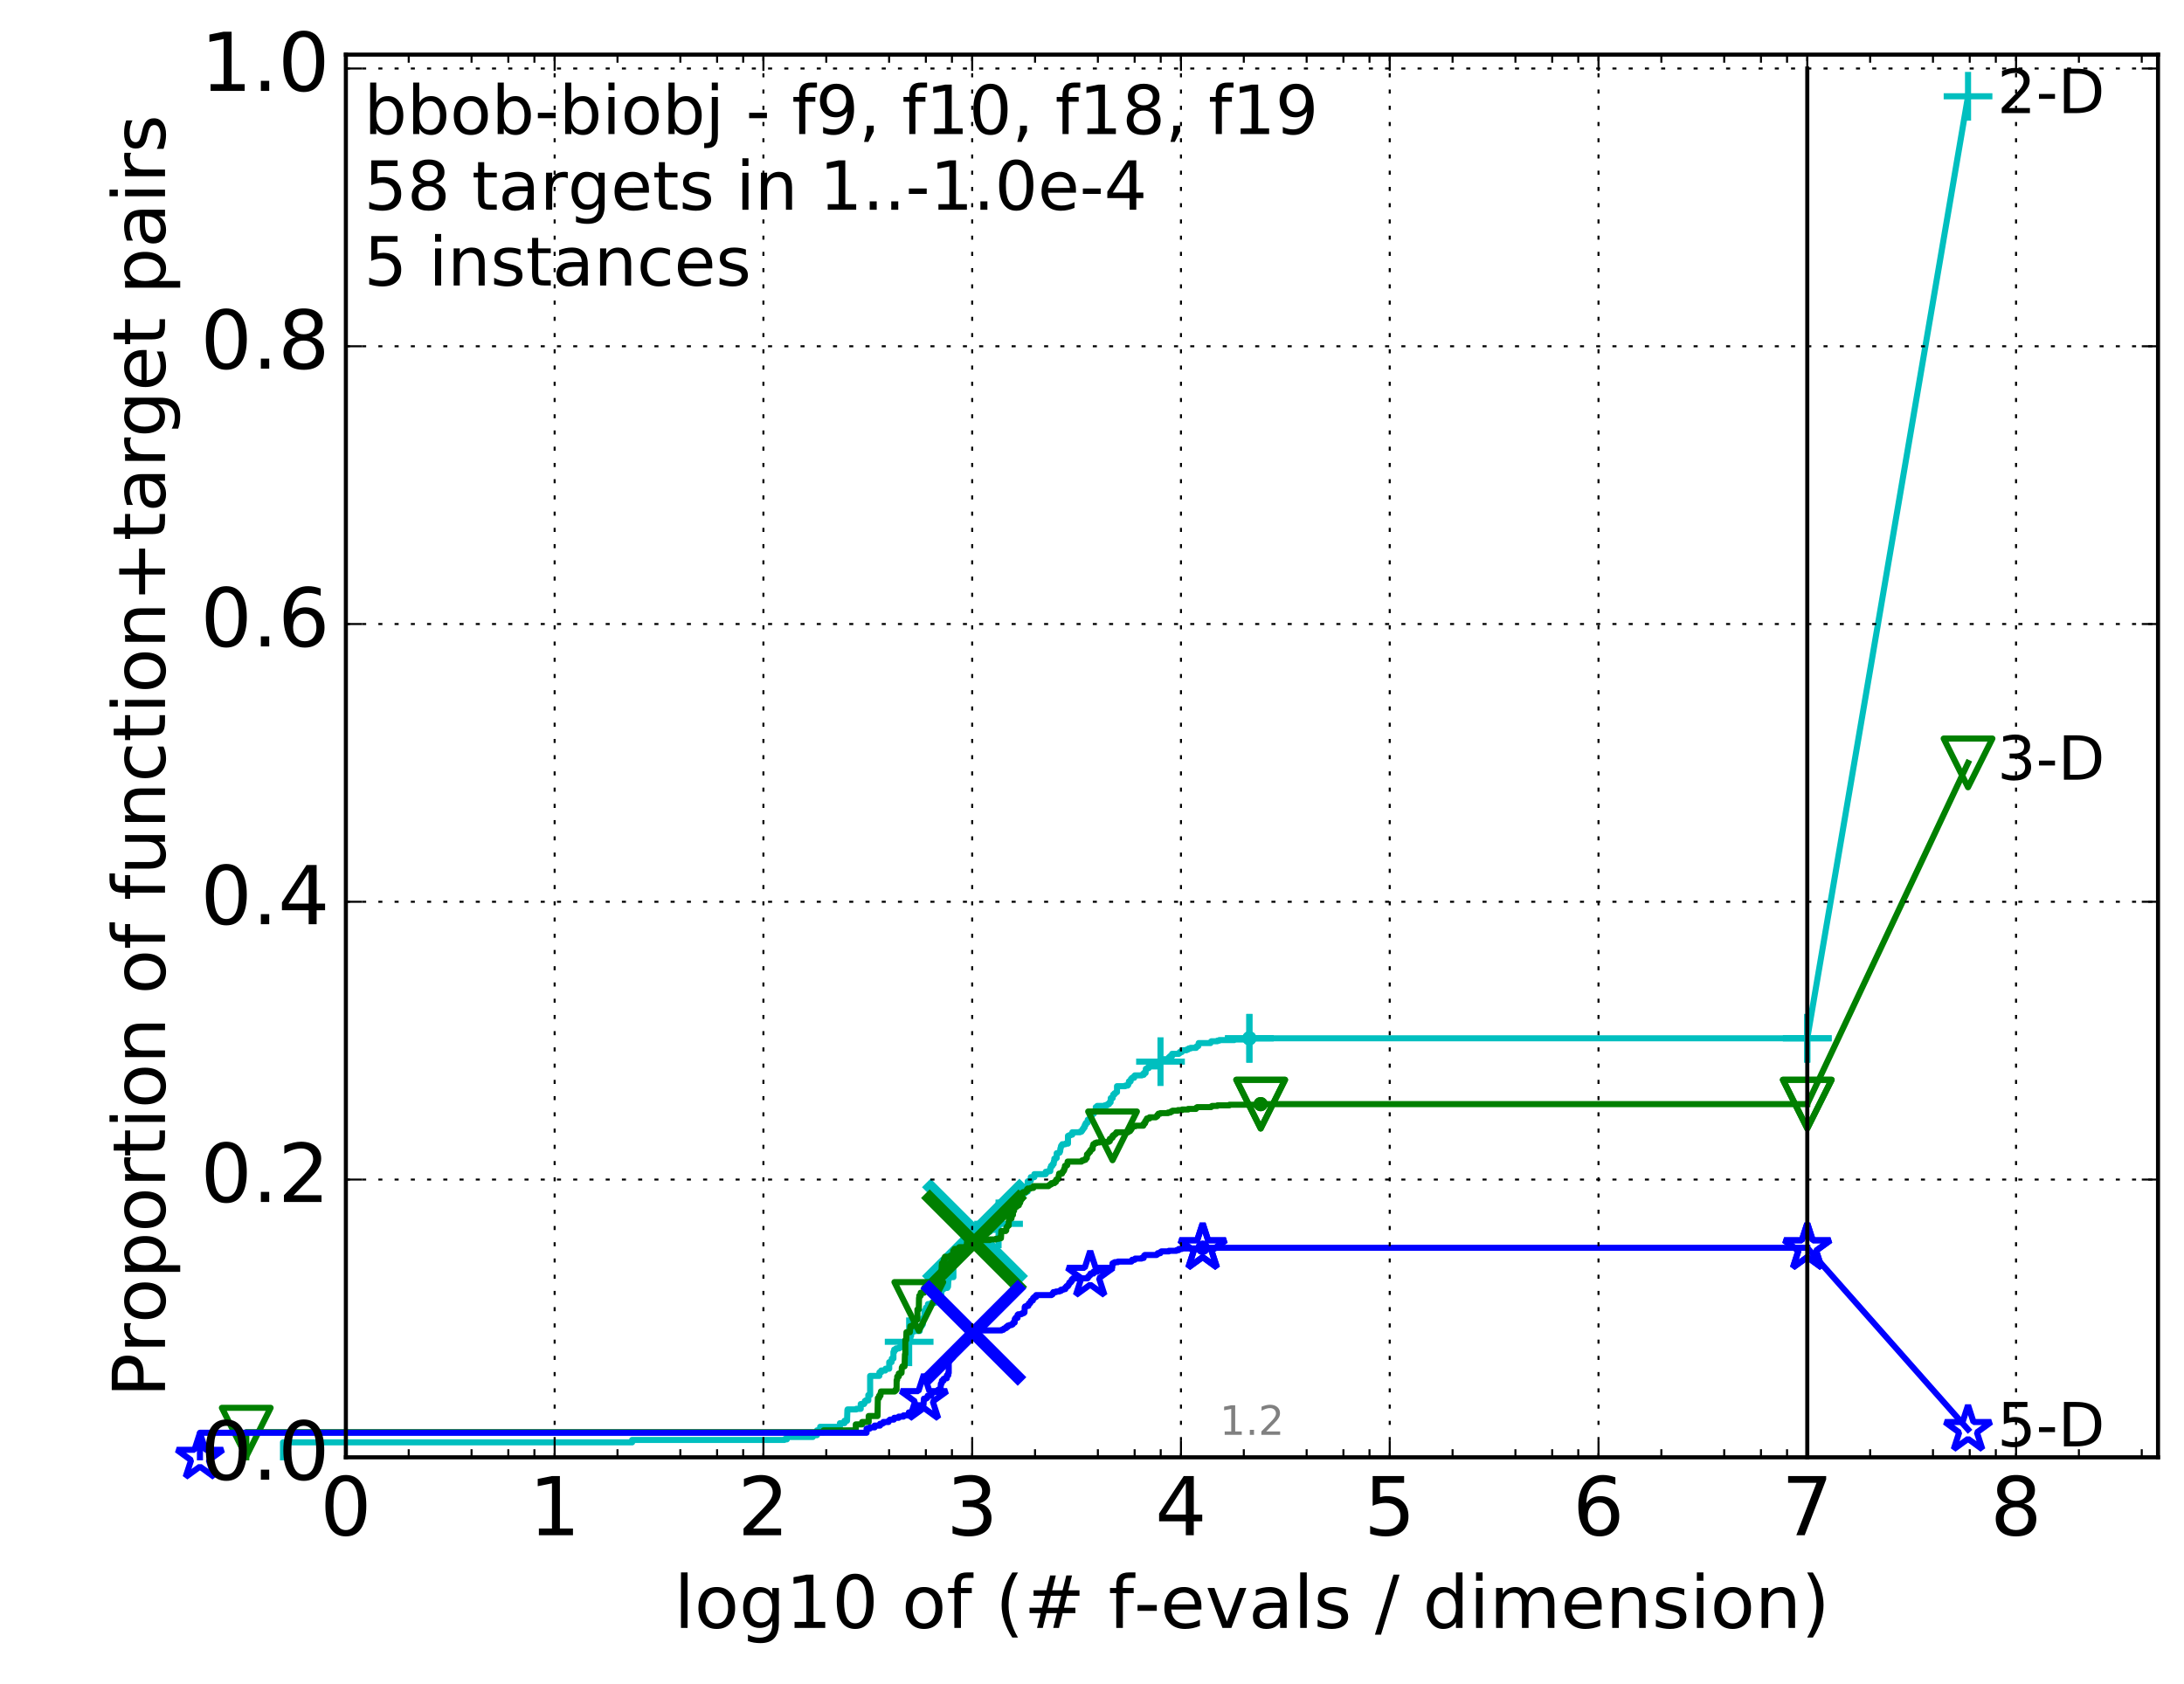 <?xml version="1.0" encoding="utf-8" standalone="no"?>
<!DOCTYPE svg PUBLIC "-//W3C//DTD SVG 1.1//EN"
  "http://www.w3.org/Graphics/SVG/1.1/DTD/svg11.dtd">
<!-- Created with matplotlib (http://matplotlib.org/) -->
<svg height="415pt" version="1.1" viewBox="0 0 538 415" width="538pt" xmlns="http://www.w3.org/2000/svg" xmlns:xlink="http://www.w3.org/1999/xlink">
 <defs>
  <style type="text/css">
*{stroke-linecap:butt;stroke-linejoin:round;stroke-miterlimit:100000;}
  </style>
 </defs>
 <g id="figure_1">
  <g id="patch_1">
   <path d="M 0 415.456 
L 538.8 415.456 
L 538.8 0 
L 0 0 
z
" style="fill:#ffffff;"/>
  </g>
  <g id="axes_1">
   <g id="patch_2">
    <path d="M 85.2 359.056 
L 531.6 359.056 
L 531.6 13.456 
L 85.2 13.456 
z
" style="fill:#ffffff;"/>
   </g>
   <g id="line2d_1">
    <defs>
     <path d="M 0 1.5 
C 0.398 1.5 0.779 1.342 1.061 1.061 
C 1.342 0.779 1.5 0.398 1.5 0 
C 1.5 -0.398 1.342 -0.779 1.061 -1.061 
C 0.779 -1.342 0.398 -1.5 0 -1.5 
C -0.398 -1.5 -0.779 -1.342 -1.061 -1.061 
C -1.342 -0.779 -1.5 -0.398 -1.5 0 
C -1.5 0.398 -1.342 0.779 -1.061 1.061 
C -0.779 1.342 -0.398 1.5 0 1.5 
z
" id="mb309450861" style="stroke:#00bfbf;stroke-width:0.5;"/>
    </defs>
    <g>
     <use style="fill:#00bfbf;stroke:#00bfbf;stroke-width:0.5;" x="307.768" xlink:href="#mb309450861" y="255.813"/>
     <use style="fill:#00bfbf;stroke:#00bfbf;stroke-width:0.5;" x="307.768" xlink:href="#mb309450861" y="255.813"/>
    </g>
   </g>
   <g id="line2d_2">
    <path d="M 69.718 359.056 
L 69.718 355.369 
L 155.712 355.369 
L 155.712 354.779 
L 193.219 354.779 
L 193.219 354.632 
L 193.831 354.632 
L 193.831 354.042 
L 200.235 354.042 
L 200.235 353.599 
L 201.247 353.599 
L 201.247 352.419 
L 202.038 352.419 
L 202.038 351.534 
L 206.902 351.534 
L 206.902 350.649 
L 208.026 350.649 
L 208.026 350.059 
L 208.656 350.059 
L 208.745 347.405 
L 208.789 347.405 
L 208.789 347.257 
L 210.934 347.257 
L 210.934 347.11 
L 212.029 347.11 
L 212.029 345.93 
L 212.854 345.93 
L 212.854 345.635 
L 213.037 345.635 
L 213.037 345.192 
L 213.219 345.192 
L 213.219 345.045 
L 213.896 345.045 
L 213.896 343.717 
L 214.348 343.717 
L 214.348 338.998 
L 216.605 338.998 
L 216.636 338.113 
L 217.067 338.113 
L 217.067 337.67 
L 218.079 337.67 
L 218.138 337.228 
L 219.048 337.228 
L 219.048 335.605 
L 219.626 335.605 
L 219.68 334.72 
L 220.083 334.72 
L 220.083 333.098 
L 220.269 333.098 
L 220.269 332.508 
L 220.739 332.508 
L 220.739 332.213 
L 221.502 332.213 
L 221.502 331.918 
L 222.929 331.918 
L 222.929 330.591 
L 223.959 330.591 
L 224.026 329.558 
L 224.293 329.558 
L 224.293 329.116 
L 224.446 329.116 
L 224.446 328.083 
L 225.115 328.083 
L 225.115 327.936 
L 226.555 327.936 
L 226.615 327.051 
L 226.813 327.051 
L 226.813 326.608 
L 227.126 326.608 
L 227.126 326.313 
L 227.319 326.313 
L 227.415 324.691 
L 227.72 324.691 
L 227.72 322.921 
L 228.095 322.921 
L 228.095 322.184 
L 228.464 322.184 
L 228.464 321.889 
L 228.592 321.889 
L 228.592 321.299 
L 229.43 321.299 
L 229.43 321.004 
L 230.374 321.004 
L 230.374 320.561 
L 230.674 320.561 
L 230.724 319.971 
L 231.343 319.971 
L 231.343 319.529 
L 231.551 319.529 
L 231.551 319.086 
L 231.868 319.086 
L 231.868 317.906 
L 232.117 317.906 
L 232.117 317.611 
L 232.472 317.611 
L 232.502 317.317 
L 233.371 317.317 
L 233.371 317.022 
L 233.532 317.022 
L 233.619 315.399 
L 233.677 315.399 
L 233.677 314.662 
L 234.862 314.662 
L 234.862 310.532 
L 235.23 310.532 
L 235.23 310.089 
L 235.895 310.089 
L 235.921 309.205 
L 236.039 309.205 
L 236.039 308.762 
L 236.478 308.762 
L 236.554 306.55 
L 237.12 306.55 
L 237.12 306.255 
L 237.865 306.255 
L 237.865 305.812 
L 238.422 305.812 
L 238.422 304.927 
L 238.817 304.927 
L 238.817 303.452 
L 243.9 303.452 
L 243.9 303.01 
L 245.052 303.01 
L 245.069 302.42 
L 245.517 302.42 
L 245.517 301.977 
L 245.939 301.977 
L 245.981 301.535 
L 246.288 301.535 
L 246.288 300.355 
L 246.857 300.355 
L 246.857 300.06 
L 246.969 300.06 
L 246.969 299.618 
L 247.396 299.618 
L 247.506 298.438 
L 247.7 298.438 
L 247.7 298.29 
L 248.219 298.29 
L 248.234 297.848 
L 248.661 297.848 
L 248.771 296.815 
L 249.375 296.815 
L 249.375 296.668 
L 249.892 296.668 
L 249.892 296.225 
L 250.074 296.225 
L 250.157 295.34 
L 250.288 295.34 
L 250.288 295.045 
L 250.426 295.045 
L 250.426 294.898 
L 250.926 294.898 
L 250.926 294.75 
L 251.291 294.75 
L 251.291 294.603 
L 251.41 294.603 
L 251.41 294.308 
L 251.991 294.308 
L 251.991 294.16 
L 252.137 294.16 
L 252.137 294.013 
L 252.502 294.013 
L 252.502 293.718 
L 252.645 293.718 
L 252.645 293.571 
L 253.159 293.571 
L 253.159 291.063 
L 253.633 291.063 
L 253.633 290.916 
L 253.915 290.916 
L 253.921 290.031 
L 254.799 290.031 
L 254.799 289.293 
L 257.598 289.293 
L 257.598 288.703 
L 258.162 288.703 
L 258.162 288.556 
L 258.725 288.556 
L 258.749 287.671 
L 258.923 287.671 
L 258.923 287.228 
L 259.248 287.228 
L 259.312 286.786 
L 259.559 286.786 
L 259.623 286.048 
L 259.727 286.048 
L 259.727 285.459 
L 260.049 285.459 
L 260.049 285.311 
L 260.301 285.311 
L 260.301 284.131 
L 260.728 284.131 
L 260.728 283.984 
L 261.028 283.984 
L 261.041 283.689 
L 261.151 283.689 
L 261.215 282.951 
L 261.282 282.951 
L 261.366 282.361 
L 261.45 282.361 
L 261.45 282.214 
L 261.674 282.214 
L 261.674 281.919 
L 262.431 281.919 
L 262.431 281.771 
L 263.081 281.771 
L 263.081 279.854 
L 263.385 279.854 
L 263.385 279.706 
L 263.742 279.706 
L 263.742 279.559 
L 264.146 279.559 
L 264.146 278.969 
L 266.027 278.969 
L 266.027 278.821 
L 266.415 278.821 
L 266.468 278.526 
L 266.641 278.526 
L 266.641 278.231 
L 266.822 278.231 
L 266.822 278.084 
L 266.943 278.084 
L 266.943 277.789 
L 267.171 277.789 
L 267.216 277.199 
L 267.434 277.199 
L 267.434 276.757 
L 267.578 276.757 
L 267.578 276.609 
L 267.915 276.609 
L 267.962 275.872 
L 268.219 275.872 
L 268.219 275.724 
L 268.434 275.724 
L 268.434 275.577 
L 268.559 275.577 
L 268.568 275.282 
L 268.677 275.282 
L 268.738 274.987 
L 268.9 274.987 
L 268.9 274.692 
L 269.064 274.692 
L 269.064 274.544 
L 269.238 274.544 
L 269.238 274.397 
L 269.45 274.397 
L 269.45 274.102 
L 269.618 274.102 
L 269.618 273.954 
L 269.926 273.954 
L 269.926 272.774 
L 270.151 272.774 
L 270.151 272.627 
L 270.286 272.627 
L 270.286 272.479 
L 272.132 272.479 
L 272.132 272.332 
L 272.739 272.332 
L 272.832 272.037 
L 273.211 272.037 
L 273.321 271.594 
L 273.583 271.594 
L 273.619 270.562 
L 274.084 270.562 
L 274.176 269.825 
L 274.224 269.825 
L 274.224 269.677 
L 274.521 269.677 
L 274.521 269.382 
L 274.782 269.382 
L 274.782 269.235 
L 274.915 269.235 
L 274.915 269.087 
L 275.159 269.087 
L 275.159 267.612 
L 277.189 267.612 
L 277.189 267.465 
L 277.796 267.465 
L 277.796 267.317 
L 277.922 267.317 
L 277.982 266.875 
L 278.099 266.875 
L 278.099 266.432 
L 278.51 266.432 
L 278.585 265.842 
L 278.728 265.842 
L 278.728 265.695 
L 278.869 265.695 
L 278.869 265.547 
L 279.395 265.547 
L 279.395 265.105 
L 279.559 265.105 
L 279.559 264.957 
L 281.267 264.957 
L 281.267 264.81 
L 281.755 264.81 
L 281.755 264.367 
L 282.202 264.367 
L 282.266 263.335 
L 282.506 263.335 
L 282.506 263.187 
L 282.954 263.187 
L 282.954 262.745 
L 285.068 262.745 
L 285.09 262.303 
L 285.369 262.303 
L 285.369 262.155 
L 285.53 262.155 
L 285.634 261.713 
L 285.874 261.713 
L 285.874 261.565 
L 286.024 261.565 
L 286.024 261.123 
L 286.411 261.123 
L 286.411 260.975 
L 287.74 260.975 
L 287.801 260.68 
L 287.896 260.68 
L 287.896 260.533 
L 288.14 260.533 
L 288.192 260.238 
L 288.722 260.238 
L 288.722 259.648 
L 290.389 259.648 
L 290.389 259.5 
L 290.61 259.5 
L 290.613 259.205 
L 291.129 259.205 
L 291.129 258.763 
L 292.26 258.763 
L 292.26 258.615 
L 292.616 258.615 
L 292.616 258.468 
L 292.831 258.468 
L 292.831 258.32 
L 293.301 258.32 
L 293.301 258.173 
L 294.655 258.173 
L 294.655 257.878 
L 294.888 257.878 
L 294.888 257.73 
L 295.183 257.73 
L 295.281 256.993 
L 298.199 256.993 
L 298.247 256.698 
L 298.414 256.698 
L 298.414 256.55 
L 299.847 256.55 
L 299.847 256.403 
L 300.345 256.403 
L 300.345 256.255 
L 304.057 256.255 
L 304.057 256.108 
L 307.729 256.108 
L 307.768 255.813 
L 445.2 255.813 
L 445.2 255.813 
" style="fill:none;stroke:#00bfbf;stroke-linecap:square;stroke-width:1.5;"/>
   </g>
   <g id="line2d_3">
    <defs>
     <path d="M -6 0 
L 6 0 
M 0 6 
L 0 -6 
" id="m7c5bfce2cb" style="stroke:#00bfbf;stroke-width:1.5;"/>
    </defs>
    <g>
     <use style="fill:none;stroke:#00bfbf;stroke-width:1.5;" x="223.959" xlink:href="#m7c5bfce2cb" y="330.591"/>
     <use style="fill:none;stroke:#00bfbf;stroke-width:1.5;" x="245.981" xlink:href="#m7c5bfce2cb" y="301.535"/>
     <use style="fill:none;stroke:#00bfbf;stroke-width:1.5;" x="285.874" xlink:href="#m7c5bfce2cb" y="261.565"/>
     <use style="fill:none;stroke:#00bfbf;stroke-width:1.5;" x="307.768" xlink:href="#m7c5bfce2cb" y="255.813"/>
     <use style="fill:none;stroke:#00bfbf;stroke-width:1.5;" x="307.768" xlink:href="#m7c5bfce2cb" y="255.813"/>
     <use style="fill:none;stroke:#00bfbf;stroke-width:1.5;" x="445.2" xlink:href="#m7c5bfce2cb" y="255.813"/>
    </g>
   </g>
   <g id="line2d_4"/>
   <g id="line2d_5">
    <path clip-path="url(#pf54538c121)" d="M 240.178 303.452 
" style="fill:none;stroke:#00bfbf;stroke-linecap:square;"/>
    <defs>
     <path d="M -12 12 
L 12 -12 
M -12 -12 
L 12 12 
" id="m7fdfb8537b" style="stroke:#00bfbf;stroke-width:3.0;"/>
    </defs>
    <g clip-path="url(#pf54538c121)">
     <use style="fill:#00bfbf;stroke:#00bfbf;stroke-width:3.0;" x="240.178" xlink:href="#m7fdfb8537b" y="303.452"/>
    </g>
   </g>
   <g id="line2d_6">
    <defs>
     <path d="M 0 1.5 
C 0.398 1.5 0.779 1.342 1.061 1.061 
C 1.342 0.779 1.5 0.398 1.5 0 
C 1.5 -0.398 1.342 -0.779 1.061 -1.061 
C 0.779 -1.342 0.398 -1.5 0 -1.5 
C -0.398 -1.5 -0.779 -1.342 -1.061 -1.061 
C -1.342 -0.779 -1.5 -0.398 -1.5 0 
C -1.5 0.398 -1.342 0.779 -1.061 1.061 
C -0.779 1.342 -0.398 1.5 0 1.5 
z
" id="m833856f6fa" style="stroke:#008000;stroke-width:0.5;"/>
    </defs>
    <g>
     <use style="fill:#008000;stroke:#008000;stroke-width:0.5;" x="310.549" xlink:href="#m833856f6fa" y="272.037"/>
     <use style="fill:#008000;stroke:#008000;stroke-width:0.5;" x="310.549" xlink:href="#m833856f6fa" y="272.037"/>
    </g>
   </g>
   <g id="line2d_7">
    <path d="M 60.662 359.056 
L 60.662 352.862 
L 202.897 352.862 
L 202.897 352.419 
L 210.813 352.419 
L 210.813 350.944 
L 212.37 350.944 
L 212.37 350.354 
L 213.99 350.354 
L 213.99 348.879 
L 216.165 348.879 
L 216.249 344.455 
L 216.563 344.455 
L 216.563 343.865 
L 216.893 343.865 
L 216.893 343.275 
L 217.016 343.275 
L 217.016 342.832 
L 220.409 342.832 
L 220.409 342.685 
L 220.584 342.685 
L 220.584 342.39 
L 220.859 342.39 
L 220.877 340.03 
L 220.996 340.03 
L 221.03 339.145 
L 221.401 339.145 
L 221.401 338.408 
L 221.832 338.408 
L 221.832 338.26 
L 222.077 338.26 
L 222.158 336.933 
L 222.303 336.933 
L 222.303 336.638 
L 222.827 336.638 
L 222.921 333.688 
L 223.015 333.688 
L 223.015 330.148 
L 223.232 330.148 
L 223.293 328.231 
L 224.138 328.231 
L 224.241 326.756 
L 224.837 326.756 
L 224.837 326.608 
L 224.952 326.608 
L 224.952 326.313 
L 225.136 326.313 
L 225.136 326.018 
L 225.348 326.018 
L 225.348 325.134 
L 225.997 325.134 
L 225.997 322.626 
L 226.335 322.626 
L 226.389 319.824 
L 226.455 319.824 
L 226.455 319.234 
L 226.8 319.234 
L 226.8 318.496 
L 227.65 318.496 
L 227.65 317.611 
L 228.064 317.611 
L 228.064 317.317 
L 228.237 317.317 
L 228.237 317.169 
L 228.725 317.169 
L 228.725 317.022 
L 229.944 317.022 
L 229.944 316.579 
L 230.295 316.579 
L 230.295 316.284 
L 230.707 316.284 
L 230.707 315.842 
L 230.916 315.842 
L 231.025 315.104 
L 231.423 315.104 
L 231.423 314.219 
L 231.899 314.219 
L 231.993 311.712 
L 232.034 311.712 
L 232.034 311.269 
L 232.375 311.269 
L 232.375 310.827 
L 232.508 310.827 
L 232.538 310.237 
L 232.781 310.237 
L 232.781 309.647 
L 234.107 309.647 
L 234.107 309.352 
L 234.409 309.352 
L 234.409 309.205 
L 234.779 309.205 
L 234.825 308.172 
L 235.135 308.172 
L 235.153 307.73 
L 236.272 307.73 
L 236.272 307.287 
L 238.175 307.287 
L 238.191 306.107 
L 239.957 306.107 
L 239.957 305.517 
L 243.841 305.517 
L 243.841 305.37 
L 245.311 305.37 
L 245.311 305.222 
L 246.028 305.222 
L 246.028 305.075 
L 246.566 305.075 
L 246.669 303.305 
L 247.733 303.305 
L 247.733 303.157 
L 247.867 303.157 
L 247.918 302.42 
L 248.03 302.42 
L 248.03 302.272 
L 248.161 302.272 
L 248.217 301.977 
L 248.472 301.977 
L 248.532 300.355 
L 248.621 300.355 
L 248.621 300.208 
L 249.168 300.208 
L 249.231 299.47 
L 249.303 299.47 
L 249.303 299.323 
L 249.527 299.323 
L 249.527 298.585 
L 249.646 298.585 
L 249.65 298.29 
L 249.81 298.29 
L 249.81 297.405 
L 250.334 297.405 
L 250.334 297.258 
L 250.517 297.258 
L 250.517 296.963 
L 250.984 296.963 
L 250.984 296.373 
L 251.285 296.373 
L 251.39 295.93 
L 251.412 295.93 
L 251.412 295.635 
L 251.573 295.635 
L 251.573 295.34 
L 251.767 295.34 
L 251.823 293.865 
L 252.019 293.865 
L 252.019 293.718 
L 252.701 293.718 
L 252.701 293.423 
L 252.995 293.423 
L 253.016 292.981 
L 253.161 292.981 
L 253.161 292.833 
L 253.869 292.833 
L 253.869 292.686 
L 254.562 292.686 
L 254.562 292.243 
L 258.273 292.243 
L 258.273 292.096 
L 258.464 292.096 
L 258.464 291.948 
L 258.677 291.948 
L 258.677 291.801 
L 258.984 291.801 
L 258.993 291.506 
L 259.742 291.506 
L 259.742 291.211 
L 260.114 291.211 
L 260.185 290.621 
L 260.513 290.621 
L 260.513 290.473 
L 260.73 290.473 
L 260.801 289.588 
L 260.902 289.588 
L 260.902 289.146 
L 261.623 289.146 
L 261.709 288.703 
L 261.89 288.703 
L 261.99 288.408 
L 262.112 288.408 
L 262.137 287.966 
L 262.271 287.966 
L 262.344 287.228 
L 262.705 287.228 
L 262.705 287.081 
L 262.893 287.081 
L 262.995 286.196 
L 266.421 286.196 
L 266.421 286.048 
L 266.555 286.048 
L 266.555 285.901 
L 267.006 285.901 
L 267.006 285.754 
L 267.394 285.754 
L 267.415 285.459 
L 267.608 285.459 
L 267.608 285.311 
L 267.729 285.311 
L 267.766 284.426 
L 268 284.426 
L 268.058 284.131 
L 268.209 284.131 
L 268.279 283.836 
L 268.509 283.836 
L 268.591 283.394 
L 268.8 283.394 
L 268.862 283.099 
L 269.156 283.099 
L 269.173 282.361 
L 269.272 282.361 
L 269.325 281.919 
L 269.589 281.919 
L 269.589 281.771 
L 269.728 281.771 
L 269.728 281.624 
L 270.132 281.624 
L 270.132 281.476 
L 270.915 281.476 
L 270.915 281.329 
L 273.144 281.329 
L 273.144 281.181 
L 273.387 281.181 
L 273.387 280.591 
L 273.719 280.591 
L 273.815 280.296 
L 274.059 280.296 
L 274.059 279.854 
L 274.223 279.854 
L 274.223 279.706 
L 274.502 279.706 
L 274.502 279.559 
L 274.635 279.559 
L 274.635 279.411 
L 274.844 279.411 
L 274.844 279.264 
L 275.013 279.264 
L 275.013 278.969 
L 277.897 278.969 
L 277.897 278.821 
L 278.107 278.821 
L 278.107 278.674 
L 278.396 278.674 
L 278.396 278.379 
L 278.623 278.379 
L 278.695 278.084 
L 278.813 278.084 
L 278.923 277.494 
L 279.683 277.494 
L 279.683 277.347 
L 281.648 277.347 
L 281.669 276.904 
L 281.945 276.904 
L 281.945 276.757 
L 282.07 276.757 
L 282.07 276.314 
L 282.263 276.314 
L 282.263 276.019 
L 282.425 276.019 
L 282.518 275.577 
L 283.167 275.577 
L 283.167 275.282 
L 284.704 275.282 
L 284.704 275.134 
L 284.938 275.134 
L 284.938 274.987 
L 285.116 274.987 
L 285.116 274.692 
L 285.263 274.692 
L 285.363 274.397 
L 285.846 274.397 
L 285.846 274.249 
L 287.735 274.249 
L 287.735 274.102 
L 288.311 274.102 
L 288.311 273.954 
L 288.539 273.954 
L 288.539 273.807 
L 288.835 273.807 
L 288.835 273.659 
L 290.159 273.659 
L 290.159 273.512 
L 291.207 273.512 
L 291.207 273.364 
L 292.69 273.364 
L 292.69 273.217 
L 294.607 273.217 
L 294.678 272.922 
L 294.917 272.922 
L 294.917 272.774 
L 298.327 272.774 
L 298.327 272.627 
L 298.582 272.627 
L 298.582 272.479 
L 299.906 272.479 
L 299.906 272.332 
L 302.855 272.332 
L 302.855 272.184 
L 310.549 272.184 
L 310.549 272.037 
L 445.2 272.037 
L 445.2 272.037 
" style="fill:none;stroke:#008000;stroke-linecap:square;stroke-width:1.5;"/>
   </g>
   <g id="line2d_8">
    <defs>
     <path d="M -0 6 
L 6 -6 
L -6 -6 
z
" id="m016b80a304" style="stroke:#008000;stroke-linejoin:miter;stroke-width:1.5;"/>
    </defs>
    <g>
     <use style="fill:none;stroke:#008000;stroke-linejoin:miter;stroke-width:1.5;" x="60.662" xlink:href="#m016b80a304" y="352.862"/>
     <use style="fill:none;stroke:#008000;stroke-linejoin:miter;stroke-width:1.5;" x="226.335" xlink:href="#m016b80a304" y="321.889"/>
     <use style="fill:none;stroke:#008000;stroke-linejoin:miter;stroke-width:1.5;" x="274.059" xlink:href="#m016b80a304" y="279.854"/>
     <use style="fill:none;stroke:#008000;stroke-linejoin:miter;stroke-width:1.5;" x="310.549" xlink:href="#m016b80a304" y="272.037"/>
     <use style="fill:none;stroke:#008000;stroke-linejoin:miter;stroke-width:1.5;" x="310.549" xlink:href="#m016b80a304" y="272.037"/>
     <use style="fill:none;stroke:#008000;stroke-linejoin:miter;stroke-width:1.5;" x="445.2" xlink:href="#m016b80a304" y="272.037"/>
    </g>
   </g>
   <g id="line2d_9"/>
   <g id="line2d_10">
    <path clip-path="url(#pf54538c121)" d="M 239.95 306.107 
" style="fill:none;stroke:#008000;stroke-linecap:square;"/>
    <defs>
     <path d="M -12 12 
L 12 -12 
M -12 -12 
L 12 12 
" id="m2b2bc5b1bf" style="stroke:#008000;stroke-width:3.0;"/>
    </defs>
    <g clip-path="url(#pf54538c121)">
     <use style="fill:#008000;stroke:#008000;stroke-width:3.0;" x="239.95" xlink:href="#m2b2bc5b1bf" y="306.107"/>
    </g>
   </g>
   <g id="line2d_11">
    <defs>
     <path d="M 0 1.5 
C 0.398 1.5 0.779 1.342 1.061 1.061 
C 1.342 0.779 1.5 0.398 1.5 0 
C 1.5 -0.398 1.342 -0.779 1.061 -1.061 
C 0.779 -1.342 0.398 -1.5 0 -1.5 
C -0.398 -1.5 -0.779 -1.342 -1.061 -1.061 
C -1.342 -0.779 -1.5 -0.398 -1.5 0 
C -1.5 0.398 -1.342 0.779 -1.061 1.061 
C -0.779 1.342 -0.398 1.5 0 1.5 
z
" id="m83464f339c" style="stroke:#0000ff;stroke-width:0.5;"/>
    </defs>
    <g>
     <use style="fill:#0000ff;stroke:#0000ff;stroke-width:0.5;" x="296.259" xlink:href="#m83464f339c" y="307.435"/>
     <use style="fill:#0000ff;stroke:#0000ff;stroke-width:0.5;" x="296.259" xlink:href="#m83464f339c" y="307.435"/>
    </g>
   </g>
   <g id="line2d_12">
    <path d="M 49.253 359.056 
L 49.253 353.009 
L 213.471 353.009 
L 213.471 351.977 
L 214.272 351.977 
L 214.272 351.682 
L 215.456 351.682 
L 215.456 351.239 
L 216.778 351.239 
L 216.778 350.797 
L 217.315 350.797 
L 217.315 350.649 
L 217.603 350.649 
L 217.603 350.354 
L 218.886 350.354 
L 218.886 350.059 
L 219.054 350.059 
L 219.054 349.912 
L 219.231 349.912 
L 219.231 349.764 
L 220.184 349.764 
L 220.279 349.322 
L 221.391 349.322 
L 221.391 349.027 
L 222.556 349.027 
L 222.556 348.732 
L 223.87 348.732 
L 223.87 347.995 
L 224.429 347.995 
L 224.429 347.847 
L 225.532 347.847 
L 225.532 346.815 
L 226.157 346.815 
L 226.23 346.225 
L 227.196 346.225 
L 227.196 346.077 
L 227.496 346.077 
L 227.595 344.602 
L 228.121 344.602 
L 228.121 344.455 
L 228.38 344.455 
L 228.38 344.16 
L 228.533 344.16 
L 228.533 343.865 
L 229.413 343.865 
L 229.413 343.127 
L 229.864 343.127 
L 229.864 342.98 
L 230.859 342.98 
L 230.892 342.685 
L 231.107 342.685 
L 231.107 342.39 
L 231.666 342.39 
L 231.773 340.915 
L 231.955 340.915 
L 232.024 340.178 
L 232.426 340.178 
L 232.426 339.735 
L 232.706 339.735 
L 232.706 339.588 
L 233.232 339.588 
L 233.256 338.85 
L 233.584 338.85 
L 233.584 338.26 
L 233.706 338.26 
L 233.706 335.458 
L 233.89 335.458 
L 233.89 335.015 
L 234.243 335.015 
L 234.243 334.573 
L 234.663 334.573 
L 234.663 334.278 
L 234.878 334.278 
L 234.878 333.098 
L 235.745 333.098 
L 235.745 332.361 
L 235.955 332.361 
L 235.955 332.066 
L 236.107 332.066 
L 236.107 331.771 
L 236.585 331.771 
L 236.585 331.623 
L 236.838 331.623 
L 236.838 331.033 
L 236.988 331.033 
L 237.018 330.443 
L 237.246 330.443 
L 237.246 330.148 
L 237.423 330.148 
L 237.423 330.001 
L 237.614 330.001 
L 237.614 329.853 
L 237.797 329.853 
L 237.797 329.706 
L 238.094 329.706 
L 238.094 329.263 
L 238.217 329.263 
L 238.217 328.968 
L 238.851 328.968 
L 238.851 328.378 
L 239.77 328.378 
L 239.77 327.788 
L 246.731 327.788 
L 246.731 327.641 
L 247.163 327.641 
L 247.261 327.346 
L 247.565 327.346 
L 247.565 327.198 
L 247.898 327.198 
L 247.898 326.903 
L 248.26 326.903 
L 248.26 326.608 
L 248.684 326.608 
L 248.684 326.461 
L 249.193 326.461 
L 249.193 326.313 
L 249.464 326.313 
L 249.489 326.018 
L 249.575 326.018 
L 249.575 325.871 
L 249.944 325.871 
L 249.981 324.986 
L 250.175 324.986 
L 250.175 324.691 
L 250.665 324.691 
L 250.665 323.954 
L 250.841 323.954 
L 250.841 323.806 
L 251.562 323.806 
L 251.562 323.659 
L 251.877 323.659 
L 251.877 323.511 
L 252.229 323.511 
L 252.229 323.364 
L 252.369 323.364 
L 252.422 322.036 
L 252.502 322.036 
L 252.502 321.889 
L 252.841 321.889 
L 252.841 321.741 
L 253.327 321.741 
L 253.423 321.151 
L 253.713 321.151 
L 253.713 321.004 
L 253.831 321.004 
L 253.901 320.561 
L 254.023 320.561 
L 254.023 320.414 
L 254.427 320.414 
L 254.486 319.824 
L 254.795 319.824 
L 254.797 319.529 
L 255.249 319.529 
L 255.249 319.086 
L 259 319.086 
L 259 318.939 
L 259.251 318.939 
L 259.278 318.644 
L 259.485 318.644 
L 259.485 318.349 
L 260.149 318.349 
L 260.149 318.201 
L 260.933 318.201 
L 260.933 318.054 
L 261.355 318.054 
L 261.355 317.759 
L 261.915 317.759 
L 261.915 317.611 
L 262.427 317.611 
L 262.46 317.169 
L 262.728 317.169 
L 262.728 316.874 
L 263.104 316.874 
L 263.104 316.579 
L 263.292 316.579 
L 263.292 316.284 
L 263.415 316.284 
L 263.415 315.989 
L 263.76 315.989 
L 263.76 315.694 
L 264.003 315.694 
L 264.004 315.252 
L 264.305 315.252 
L 264.305 314.957 
L 267.906 314.957 
L 267.906 314.809 
L 268.035 314.809 
L 268.035 314.514 
L 268.25 314.514 
L 268.336 314.219 
L 268.555 314.219 
L 268.634 313.777 
L 269.361 313.777 
L 269.361 313.334 
L 270.322 313.334 
L 270.322 313.187 
L 270.503 313.187 
L 270.503 313.039 
L 272.684 313.039 
L 272.684 312.892 
L 272.82 312.892 
L 272.82 312.744 
L 273.314 312.744 
L 273.314 312.597 
L 273.484 312.597 
L 273.484 312.449 
L 273.82 312.449 
L 273.82 312.302 
L 273.991 312.302 
L 274.053 311.269 
L 274.311 311.269 
L 274.311 311.122 
L 274.606 311.122 
L 274.606 310.974 
L 275.388 310.974 
L 275.388 310.827 
L 278.717 310.827 
L 278.717 310.679 
L 278.882 310.679 
L 278.882 310.384 
L 279.534 310.384 
L 279.635 310.089 
L 281.2 310.089 
L 281.2 309.942 
L 281.728 309.942 
L 281.836 309.352 
L 282.012 309.352 
L 282.012 309.205 
L 284.904 309.205 
L 284.904 309.057 
L 285.15 309.057 
L 285.187 308.762 
L 285.836 308.762 
L 285.864 308.467 
L 286.098 308.467 
L 286.098 308.32 
L 287.934 308.32 
L 287.934 308.172 
L 289.794 308.172 
L 289.794 308.025 
L 290.35 308.025 
L 290.35 307.73 
L 291.104 307.73 
L 291.104 307.582 
L 296.259 307.582 
L 296.259 307.435 
L 445.2 307.435 
L 445.2 307.435 
" style="fill:none;stroke:#0000ff;stroke-linecap:square;stroke-width:1.5;"/>
   </g>
   <g id="line2d_13">
    <defs>
     <path d="M 0 -6 
L -1.347 -1.854 
L -5.706 -1.854 
L -2.18 0.708 
L -3.527 4.854 
L -0 2.292 
L 3.527 4.854 
L 2.18 0.708 
L 5.706 -1.854 
L 1.347 -1.854 
z
" id="m29ea5c5194" style="stroke:#0000ff;stroke-linejoin:bevel;stroke-width:1.5;"/>
    </defs>
    <g>
     <use style="fill:none;stroke:#0000ff;stroke-linejoin:bevel;stroke-width:1.5;" x="49.253" xlink:href="#m29ea5c5194" y="359.056"/>
     <use style="fill:none;stroke:#0000ff;stroke-linejoin:bevel;stroke-width:1.5;" x="227.595" xlink:href="#m29ea5c5194" y="344.602"/>
     <use style="fill:none;stroke:#0000ff;stroke-linejoin:bevel;stroke-width:1.5;" x="268.555" xlink:href="#m29ea5c5194" y="314.219"/>
     <use style="fill:none;stroke:#0000ff;stroke-linejoin:bevel;stroke-width:1.5;" x="296.259" xlink:href="#m29ea5c5194" y="307.435"/>
     <use style="fill:none;stroke:#0000ff;stroke-linejoin:bevel;stroke-width:1.5;" x="296.259" xlink:href="#m29ea5c5194" y="307.435"/>
     <use style="fill:none;stroke:#0000ff;stroke-linejoin:bevel;stroke-width:1.5;" x="445.2" xlink:href="#m29ea5c5194" y="307.435"/>
    </g>
   </g>
   <g id="line2d_14"/>
   <g id="line2d_15">
    <path clip-path="url(#pf54538c121)" d="M 239.765 328.378 
" style="fill:none;stroke:#0000ff;stroke-linecap:square;"/>
    <defs>
     <path d="M -12 12 
L 12 -12 
M -12 -12 
L 12 12 
" id="m914ba9c905" style="stroke:#0000ff;stroke-width:3.0;"/>
    </defs>
    <g clip-path="url(#pf54538c121)">
     <use style="fill:#0000ff;stroke:#0000ff;stroke-width:3.0;" x="239.765" xlink:href="#m914ba9c905" y="328.378"/>
    </g>
   </g>
   <g id="line2d_16">
    <path d="M 445.2 307.435 
L 484.8 352.213 
" style="fill:none;stroke:#0000ff;stroke-linecap:square;stroke-width:1.5;"/>
    <g>
     <use style="fill:none;stroke:#0000ff;stroke-linejoin:bevel;stroke-width:1.5;" x="445.2" xlink:href="#m29ea5c5194" y="307.435"/>
     <use style="fill:none;stroke:#0000ff;stroke-linejoin:bevel;stroke-width:1.5;" x="484.8" xlink:href="#m29ea5c5194" y="352.213"/>
    </g>
   </g>
   <g id="line2d_17">
    <path d="M 445.2 272.037 
L 484.8 187.967 
" style="fill:none;stroke:#008000;stroke-linecap:square;stroke-width:1.5;"/>
    <g>
     <use style="fill:none;stroke:#008000;stroke-linejoin:miter;stroke-width:1.5;" x="445.2" xlink:href="#m016b80a304" y="272.037"/>
     <use style="fill:none;stroke:#008000;stroke-linejoin:miter;stroke-width:1.5;" x="484.8" xlink:href="#m016b80a304" y="187.967"/>
    </g>
   </g>
   <g id="line2d_18">
    <path d="M 445.2 255.813 
L 484.8 23.722 
" style="fill:none;stroke:#00bfbf;stroke-linecap:square;stroke-width:1.5;"/>
    <g>
     <use style="fill:none;stroke:#00bfbf;stroke-width:1.5;" x="445.2" xlink:href="#m7c5bfce2cb" y="255.813"/>
     <use style="fill:none;stroke:#00bfbf;stroke-width:1.5;" x="484.8" xlink:href="#m7c5bfce2cb" y="23.722"/>
    </g>
   </g>
   <g id="line2d_19">
    <path d="M 445.2 359.056 
L 445.2 16.878 
" style="fill:none;stroke:#000000;stroke-linecap:square;"/>
   </g>
   <g id="patch_3">
    <path d="M 85.2 13.456 
L 531.6 13.456 
" style="fill:none;stroke:#000000;stroke-linecap:square;stroke-linejoin:miter;"/>
   </g>
   <g id="patch_4">
    <path d="M 531.6 359.056 
L 531.6 13.456 
" style="fill:none;stroke:#000000;stroke-linecap:square;stroke-linejoin:miter;"/>
   </g>
   <g id="patch_5">
    <path d="M 85.2 359.056 
L 531.6 359.056 
" style="fill:none;stroke:#000000;stroke-linecap:square;stroke-linejoin:miter;"/>
   </g>
   <g id="patch_6">
    <path d="M 85.2 359.056 
L 85.2 13.456 
" style="fill:none;stroke:#000000;stroke-linecap:square;stroke-linejoin:miter;"/>
   </g>
   <g id="matplotlib.axis_1">
    <g id="xtick_1">
     <g id="line2d_20">
      <path clip-path="url(#pf54538c121)" d="M 85.2 359.056 
L 85.2 13.456 
" style="fill:none;stroke:#000000;stroke-dasharray:1,3;stroke-dashoffset:0.0;stroke-width:0.5;"/>
     </g>
     <g id="line2d_21">
      <defs>
       <path d="M 0 0 
L 0 -4 
" id="m514270bef8" style="stroke:#000000;stroke-width:0.5;"/>
      </defs>
      <g>
       <use style="stroke:#000000;stroke-width:0.5;" x="85.2" xlink:href="#m514270bef8" y="359.056"/>
      </g>
     </g>
     <g id="line2d_22">
      <defs>
       <path d="M 0 0 
L 0 4 
" id="m32c7cd8dd2" style="stroke:#000000;stroke-width:0.5;"/>
      </defs>
      <g>
       <use style="stroke:#000000;stroke-width:0.5;" x="85.2" xlink:href="#m32c7cd8dd2" y="13.456"/>
      </g>
     </g>
     <g id="text_1">
      <!-- 0 -->
      <defs>
       <path d="M 31.781 66.406 
Q 24.172 66.406 20.328 58.906 
Q 16.5 51.422 16.5 36.375 
Q 16.5 21.391 20.328 13.891 
Q 24.172 6.391 31.781 6.391 
Q 39.453 6.391 43.281 13.891 
Q 47.125 21.391 47.125 36.375 
Q 47.125 51.422 43.281 58.906 
Q 39.453 66.406 31.781 66.406 
M 31.781 74.219 
Q 44.047 74.219 50.516 64.516 
Q 56.984 54.828 56.984 36.375 
Q 56.984 17.969 50.516 8.266 
Q 44.047 -1.422 31.781 -1.422 
Q 19.531 -1.422 13.062 8.266 
Q 6.594 17.969 6.594 36.375 
Q 6.594 54.828 13.062 64.516 
Q 19.531 74.219 31.781 74.219 
" id="BitstreamVeraSans-Roman-30"/>
      </defs>
      <g transform="translate(78.838 378.253)scale(0.2 -0.2)">
       <use xlink:href="#BitstreamVeraSans-Roman-30"/>
      </g>
     </g>
    </g>
    <g id="xtick_2">
     <g id="line2d_23">
      <path clip-path="url(#pf54538c121)" d="M 136.629 359.056 
L 136.629 13.456 
" style="fill:none;stroke:#000000;stroke-dasharray:1,3;stroke-dashoffset:0.0;stroke-width:0.5;"/>
     </g>
     <g id="line2d_24">
      <g>
       <use style="stroke:#000000;stroke-width:0.5;" x="136.629" xlink:href="#m514270bef8" y="359.056"/>
      </g>
     </g>
     <g id="line2d_25">
      <g>
       <use style="stroke:#000000;stroke-width:0.5;" x="136.629" xlink:href="#m32c7cd8dd2" y="13.456"/>
      </g>
     </g>
     <g id="text_2">
      <!-- 1 -->
      <defs>
       <path d="M 12.406 8.297 
L 28.516 8.297 
L 28.516 63.922 
L 10.984 60.406 
L 10.984 69.391 
L 28.422 72.906 
L 38.281 72.906 
L 38.281 8.297 
L 54.391 8.297 
L 54.391 0 
L 12.406 0 
z
" id="BitstreamVeraSans-Roman-31"/>
      </defs>
      <g transform="translate(130.266 378.253)scale(0.2 -0.2)">
       <use xlink:href="#BitstreamVeraSans-Roman-31"/>
      </g>
     </g>
    </g>
    <g id="xtick_3">
     <g id="line2d_26">
      <path clip-path="url(#pf54538c121)" d="M 188.057 359.056 
L 188.057 13.456 
" style="fill:none;stroke:#000000;stroke-dasharray:1,3;stroke-dashoffset:0.0;stroke-width:0.5;"/>
     </g>
     <g id="line2d_27">
      <g>
       <use style="stroke:#000000;stroke-width:0.5;" x="188.057" xlink:href="#m514270bef8" y="359.056"/>
      </g>
     </g>
     <g id="line2d_28">
      <g>
       <use style="stroke:#000000;stroke-width:0.5;" x="188.057" xlink:href="#m32c7cd8dd2" y="13.456"/>
      </g>
     </g>
     <g id="text_3">
      <!-- 2 -->
      <defs>
       <path d="M 19.188 8.297 
L 53.609 8.297 
L 53.609 0 
L 7.328 0 
L 7.328 8.297 
Q 12.938 14.109 22.625 23.891 
Q 32.328 33.688 34.812 36.531 
Q 39.547 41.844 41.422 45.531 
Q 43.312 49.219 43.312 52.781 
Q 43.312 58.594 39.234 62.25 
Q 35.156 65.922 28.609 65.922 
Q 23.969 65.922 18.812 64.312 
Q 13.672 62.703 7.812 59.422 
L 7.812 69.391 
Q 13.766 71.781 18.938 73 
Q 24.125 74.219 28.422 74.219 
Q 39.75 74.219 46.484 68.547 
Q 53.219 62.891 53.219 53.422 
Q 53.219 48.922 51.531 44.891 
Q 49.859 40.875 45.406 35.406 
Q 44.188 33.984 37.641 27.219 
Q 31.109 20.453 19.188 8.297 
" id="BitstreamVeraSans-Roman-32"/>
      </defs>
      <g transform="translate(181.695 378.253)scale(0.2 -0.2)">
       <use xlink:href="#BitstreamVeraSans-Roman-32"/>
      </g>
     </g>
    </g>
    <g id="xtick_4">
     <g id="line2d_29">
      <path clip-path="url(#pf54538c121)" d="M 239.486 359.056 
L 239.486 13.456 
" style="fill:none;stroke:#000000;stroke-dasharray:1,3;stroke-dashoffset:0.0;stroke-width:0.5;"/>
     </g>
     <g id="line2d_30">
      <g>
       <use style="stroke:#000000;stroke-width:0.5;" x="239.486" xlink:href="#m514270bef8" y="359.056"/>
      </g>
     </g>
     <g id="line2d_31">
      <g>
       <use style="stroke:#000000;stroke-width:0.5;" x="239.486" xlink:href="#m32c7cd8dd2" y="13.456"/>
      </g>
     </g>
     <g id="text_4">
      <!-- 3 -->
      <defs>
       <path d="M 40.578 39.312 
Q 47.656 37.797 51.625 33 
Q 55.609 28.219 55.609 21.188 
Q 55.609 10.406 48.188 4.484 
Q 40.766 -1.422 27.094 -1.422 
Q 22.516 -1.422 17.656 -0.516 
Q 12.797 0.391 7.625 2.203 
L 7.625 11.719 
Q 11.719 9.328 16.594 8.109 
Q 21.484 6.891 26.812 6.891 
Q 36.078 6.891 40.938 10.547 
Q 45.797 14.203 45.797 21.188 
Q 45.797 27.641 41.281 31.266 
Q 36.766 34.906 28.719 34.906 
L 20.219 34.906 
L 20.219 43.016 
L 29.109 43.016 
Q 36.375 43.016 40.234 45.922 
Q 44.094 48.828 44.094 54.297 
Q 44.094 59.906 40.109 62.906 
Q 36.141 65.922 28.719 65.922 
Q 24.656 65.922 20.016 65.031 
Q 15.375 64.156 9.812 62.312 
L 9.812 71.094 
Q 15.438 72.656 20.344 73.438 
Q 25.25 74.219 29.594 74.219 
Q 40.828 74.219 47.359 69.109 
Q 53.906 64.016 53.906 55.328 
Q 53.906 49.266 50.438 45.094 
Q 46.969 40.922 40.578 39.312 
" id="BitstreamVeraSans-Roman-33"/>
      </defs>
      <g transform="translate(233.123 378.253)scale(0.2 -0.2)">
       <use xlink:href="#BitstreamVeraSans-Roman-33"/>
      </g>
     </g>
    </g>
    <g id="xtick_5">
     <g id="line2d_32">
      <path clip-path="url(#pf54538c121)" d="M 290.914 359.056 
L 290.914 13.456 
" style="fill:none;stroke:#000000;stroke-dasharray:1,3;stroke-dashoffset:0.0;stroke-width:0.5;"/>
     </g>
     <g id="line2d_33">
      <g>
       <use style="stroke:#000000;stroke-width:0.5;" x="290.914" xlink:href="#m514270bef8" y="359.056"/>
      </g>
     </g>
     <g id="line2d_34">
      <g>
       <use style="stroke:#000000;stroke-width:0.5;" x="290.914" xlink:href="#m32c7cd8dd2" y="13.456"/>
      </g>
     </g>
     <g id="text_5">
      <!-- 4 -->
      <defs>
       <path d="M 37.797 64.312 
L 12.891 25.391 
L 37.797 25.391 
z
M 35.203 72.906 
L 47.609 72.906 
L 47.609 25.391 
L 58.016 25.391 
L 58.016 17.188 
L 47.609 17.188 
L 47.609 0 
L 37.797 0 
L 37.797 17.188 
L 4.891 17.188 
L 4.891 26.703 
z
" id="BitstreamVeraSans-Roman-34"/>
      </defs>
      <g transform="translate(284.552 378.253)scale(0.2 -0.2)">
       <use xlink:href="#BitstreamVeraSans-Roman-34"/>
      </g>
     </g>
    </g>
    <g id="xtick_6">
     <g id="line2d_35">
      <path clip-path="url(#pf54538c121)" d="M 342.343 359.056 
L 342.343 13.456 
" style="fill:none;stroke:#000000;stroke-dasharray:1,3;stroke-dashoffset:0.0;stroke-width:0.5;"/>
     </g>
     <g id="line2d_36">
      <g>
       <use style="stroke:#000000;stroke-width:0.5;" x="342.343" xlink:href="#m514270bef8" y="359.056"/>
      </g>
     </g>
     <g id="line2d_37">
      <g>
       <use style="stroke:#000000;stroke-width:0.5;" x="342.343" xlink:href="#m32c7cd8dd2" y="13.456"/>
      </g>
     </g>
     <g id="text_6">
      <!-- 5 -->
      <defs>
       <path d="M 10.797 72.906 
L 49.516 72.906 
L 49.516 64.594 
L 19.828 64.594 
L 19.828 46.734 
Q 21.969 47.469 24.109 47.828 
Q 26.266 48.188 28.422 48.188 
Q 40.625 48.188 47.75 41.5 
Q 54.891 34.812 54.891 23.391 
Q 54.891 11.625 47.562 5.094 
Q 40.234 -1.422 26.906 -1.422 
Q 22.312 -1.422 17.547 -0.641 
Q 12.797 0.141 7.719 1.703 
L 7.719 11.625 
Q 12.109 9.234 16.797 8.062 
Q 21.484 6.891 26.703 6.891 
Q 35.156 6.891 40.078 11.328 
Q 45.016 15.766 45.016 23.391 
Q 45.016 31 40.078 35.438 
Q 35.156 39.891 26.703 39.891 
Q 22.75 39.891 18.812 39.016 
Q 14.891 38.141 10.797 36.281 
z
" id="BitstreamVeraSans-Roman-35"/>
      </defs>
      <g transform="translate(335.98 378.253)scale(0.2 -0.2)">
       <use xlink:href="#BitstreamVeraSans-Roman-35"/>
      </g>
     </g>
    </g>
    <g id="xtick_7">
     <g id="line2d_38">
      <path clip-path="url(#pf54538c121)" d="M 393.771 359.056 
L 393.771 13.456 
" style="fill:none;stroke:#000000;stroke-dasharray:1,3;stroke-dashoffset:0.0;stroke-width:0.5;"/>
     </g>
     <g id="line2d_39">
      <g>
       <use style="stroke:#000000;stroke-width:0.5;" x="393.771" xlink:href="#m514270bef8" y="359.056"/>
      </g>
     </g>
     <g id="line2d_40">
      <g>
       <use style="stroke:#000000;stroke-width:0.5;" x="393.771" xlink:href="#m32c7cd8dd2" y="13.456"/>
      </g>
     </g>
     <g id="text_7">
      <!-- 6 -->
      <defs>
       <path d="M 33.016 40.375 
Q 26.375 40.375 22.484 35.828 
Q 18.609 31.297 18.609 23.391 
Q 18.609 15.531 22.484 10.953 
Q 26.375 6.391 33.016 6.391 
Q 39.656 6.391 43.531 10.953 
Q 47.406 15.531 47.406 23.391 
Q 47.406 31.297 43.531 35.828 
Q 39.656 40.375 33.016 40.375 
M 52.594 71.297 
L 52.594 62.312 
Q 48.875 64.062 45.094 64.984 
Q 41.312 65.922 37.594 65.922 
Q 27.828 65.922 22.672 59.328 
Q 17.531 52.734 16.797 39.406 
Q 19.672 43.656 24.016 45.922 
Q 28.375 48.188 33.594 48.188 
Q 44.578 48.188 50.953 41.516 
Q 57.328 34.859 57.328 23.391 
Q 57.328 12.156 50.688 5.359 
Q 44.047 -1.422 33.016 -1.422 
Q 20.359 -1.422 13.672 8.266 
Q 6.984 17.969 6.984 36.375 
Q 6.984 53.656 15.188 63.938 
Q 23.391 74.219 37.203 74.219 
Q 40.922 74.219 44.703 73.484 
Q 48.484 72.75 52.594 71.297 
" id="BitstreamVeraSans-Roman-36"/>
      </defs>
      <g transform="translate(387.409 378.253)scale(0.2 -0.2)">
       <use xlink:href="#BitstreamVeraSans-Roman-36"/>
      </g>
     </g>
    </g>
    <g id="xtick_8">
     <g id="line2d_41">
      <path clip-path="url(#pf54538c121)" d="M 445.2 359.056 
L 445.2 13.456 
" style="fill:none;stroke:#000000;stroke-dasharray:1,3;stroke-dashoffset:0.0;stroke-width:0.5;"/>
     </g>
     <g id="line2d_42">
      <g>
       <use style="stroke:#000000;stroke-width:0.5;" x="445.2" xlink:href="#m514270bef8" y="359.056"/>
      </g>
     </g>
     <g id="line2d_43">
      <g>
       <use style="stroke:#000000;stroke-width:0.5;" x="445.2" xlink:href="#m32c7cd8dd2" y="13.456"/>
      </g>
     </g>
     <g id="text_8">
      <!-- 7 -->
      <defs>
       <path d="M 8.203 72.906 
L 55.078 72.906 
L 55.078 68.703 
L 28.609 0 
L 18.312 0 
L 43.219 64.594 
L 8.203 64.594 
z
" id="BitstreamVeraSans-Roman-37"/>
      </defs>
      <g transform="translate(438.837 378.253)scale(0.2 -0.2)">
       <use xlink:href="#BitstreamVeraSans-Roman-37"/>
      </g>
     </g>
    </g>
    <g id="xtick_9">
     <g id="line2d_44">
      <path clip-path="url(#pf54538c121)" d="M 496.629 359.056 
L 496.629 13.456 
" style="fill:none;stroke:#000000;stroke-dasharray:1,3;stroke-dashoffset:0.0;stroke-width:0.5;"/>
     </g>
     <g id="line2d_45">
      <g>
       <use style="stroke:#000000;stroke-width:0.5;" x="496.629" xlink:href="#m514270bef8" y="359.056"/>
      </g>
     </g>
     <g id="line2d_46">
      <g>
       <use style="stroke:#000000;stroke-width:0.5;" x="496.629" xlink:href="#m32c7cd8dd2" y="13.456"/>
      </g>
     </g>
     <g id="text_9">
      <!-- 8 -->
      <defs>
       <path d="M 31.781 34.625 
Q 24.75 34.625 20.719 30.859 
Q 16.703 27.094 16.703 20.516 
Q 16.703 13.922 20.719 10.156 
Q 24.75 6.391 31.781 6.391 
Q 38.812 6.391 42.859 10.172 
Q 46.922 13.969 46.922 20.516 
Q 46.922 27.094 42.891 30.859 
Q 38.875 34.625 31.781 34.625 
M 21.922 38.812 
Q 15.578 40.375 12.031 44.719 
Q 8.5 49.078 8.5 55.328 
Q 8.5 64.062 14.719 69.141 
Q 20.953 74.219 31.781 74.219 
Q 42.672 74.219 48.875 69.141 
Q 55.078 64.062 55.078 55.328 
Q 55.078 49.078 51.531 44.719 
Q 48 40.375 41.703 38.812 
Q 48.828 37.156 52.797 32.312 
Q 56.781 27.484 56.781 20.516 
Q 56.781 9.906 50.312 4.234 
Q 43.844 -1.422 31.781 -1.422 
Q 19.734 -1.422 13.25 4.234 
Q 6.781 9.906 6.781 20.516 
Q 6.781 27.484 10.781 32.312 
Q 14.797 37.156 21.922 38.812 
M 18.312 54.391 
Q 18.312 48.734 21.844 45.562 
Q 25.391 42.391 31.781 42.391 
Q 38.141 42.391 41.719 45.562 
Q 45.312 48.734 45.312 54.391 
Q 45.312 60.062 41.719 63.234 
Q 38.141 66.406 31.781 66.406 
Q 25.391 66.406 21.844 63.234 
Q 18.312 60.062 18.312 54.391 
" id="BitstreamVeraSans-Roman-38"/>
      </defs>
      <g transform="translate(490.266 378.253)scale(0.2 -0.2)">
       <use xlink:href="#BitstreamVeraSans-Roman-38"/>
      </g>
     </g>
    </g>
    <g id="xtick_10">
     <g id="line2d_47">
      <defs>
       <path d="M 0 0 
L 0 -2 
" id="m5c081d3a1c" style="stroke:#000000;stroke-width:0.5;"/>
      </defs>
      <g>
       <use style="stroke:#000000;stroke-width:0.5;" x="100.682" xlink:href="#m5c081d3a1c" y="359.056"/>
      </g>
     </g>
     <g id="line2d_48">
      <defs>
       <path d="M 0 0 
L 0 2 
" id="m84d06bcf98" style="stroke:#000000;stroke-width:0.5;"/>
      </defs>
      <g>
       <use style="stroke:#000000;stroke-width:0.5;" x="100.682" xlink:href="#m84d06bcf98" y="13.456"/>
      </g>
     </g>
    </g>
    <g id="xtick_11">
     <g id="line2d_49">
      <g>
       <use style="stroke:#000000;stroke-width:0.5;" x="116.163" xlink:href="#m5c081d3a1c" y="359.056"/>
      </g>
     </g>
     <g id="line2d_50">
      <g>
       <use style="stroke:#000000;stroke-width:0.5;" x="116.163" xlink:href="#m84d06bcf98" y="13.456"/>
      </g>
     </g>
    </g>
    <g id="xtick_12">
     <g id="line2d_51">
      <g>
       <use style="stroke:#000000;stroke-width:0.5;" x="125.219" xlink:href="#m5c081d3a1c" y="359.056"/>
      </g>
     </g>
     <g id="line2d_52">
      <g>
       <use style="stroke:#000000;stroke-width:0.5;" x="125.219" xlink:href="#m84d06bcf98" y="13.456"/>
      </g>
     </g>
    </g>
    <g id="xtick_13">
     <g id="line2d_53">
      <g>
       <use style="stroke:#000000;stroke-width:0.5;" x="131.645" xlink:href="#m5c081d3a1c" y="359.056"/>
      </g>
     </g>
     <g id="line2d_54">
      <g>
       <use style="stroke:#000000;stroke-width:0.5;" x="131.645" xlink:href="#m84d06bcf98" y="13.456"/>
      </g>
     </g>
    </g>
    <g id="xtick_14">
     <g id="line2d_55">
      <g>
       <use style="stroke:#000000;stroke-width:0.5;" x="152.11" xlink:href="#m5c081d3a1c" y="359.056"/>
      </g>
     </g>
     <g id="line2d_56">
      <g>
       <use style="stroke:#000000;stroke-width:0.5;" x="152.11" xlink:href="#m84d06bcf98" y="13.456"/>
      </g>
     </g>
    </g>
    <g id="xtick_15">
     <g id="line2d_57">
      <g>
       <use style="stroke:#000000;stroke-width:0.5;" x="167.592" xlink:href="#m5c081d3a1c" y="359.056"/>
      </g>
     </g>
     <g id="line2d_58">
      <g>
       <use style="stroke:#000000;stroke-width:0.5;" x="167.592" xlink:href="#m84d06bcf98" y="13.456"/>
      </g>
     </g>
    </g>
    <g id="xtick_16">
     <g id="line2d_59">
      <g>
       <use style="stroke:#000000;stroke-width:0.5;" x="176.648" xlink:href="#m5c081d3a1c" y="359.056"/>
      </g>
     </g>
     <g id="line2d_60">
      <g>
       <use style="stroke:#000000;stroke-width:0.5;" x="176.648" xlink:href="#m84d06bcf98" y="13.456"/>
      </g>
     </g>
    </g>
    <g id="xtick_17">
     <g id="line2d_61">
      <g>
       <use style="stroke:#000000;stroke-width:0.5;" x="183.073" xlink:href="#m5c081d3a1c" y="359.056"/>
      </g>
     </g>
     <g id="line2d_62">
      <g>
       <use style="stroke:#000000;stroke-width:0.5;" x="183.073" xlink:href="#m84d06bcf98" y="13.456"/>
      </g>
     </g>
    </g>
    <g id="xtick_18">
     <g id="line2d_63">
      <g>
       <use style="stroke:#000000;stroke-width:0.5;" x="203.539" xlink:href="#m5c081d3a1c" y="359.056"/>
      </g>
     </g>
     <g id="line2d_64">
      <g>
       <use style="stroke:#000000;stroke-width:0.5;" x="203.539" xlink:href="#m84d06bcf98" y="13.456"/>
      </g>
     </g>
    </g>
    <g id="xtick_19">
     <g id="line2d_65">
      <g>
       <use style="stroke:#000000;stroke-width:0.5;" x="219.02" xlink:href="#m5c081d3a1c" y="359.056"/>
      </g>
     </g>
     <g id="line2d_66">
      <g>
       <use style="stroke:#000000;stroke-width:0.5;" x="219.02" xlink:href="#m84d06bcf98" y="13.456"/>
      </g>
     </g>
    </g>
    <g id="xtick_20">
     <g id="line2d_67">
      <g>
       <use style="stroke:#000000;stroke-width:0.5;" x="228.076" xlink:href="#m5c081d3a1c" y="359.056"/>
      </g>
     </g>
     <g id="line2d_68">
      <g>
       <use style="stroke:#000000;stroke-width:0.5;" x="228.076" xlink:href="#m84d06bcf98" y="13.456"/>
      </g>
     </g>
    </g>
    <g id="xtick_21">
     <g id="line2d_69">
      <g>
       <use style="stroke:#000000;stroke-width:0.5;" x="234.502" xlink:href="#m5c081d3a1c" y="359.056"/>
      </g>
     </g>
     <g id="line2d_70">
      <g>
       <use style="stroke:#000000;stroke-width:0.5;" x="234.502" xlink:href="#m84d06bcf98" y="13.456"/>
      </g>
     </g>
    </g>
    <g id="xtick_22">
     <g id="line2d_71">
      <g>
       <use style="stroke:#000000;stroke-width:0.5;" x="254.967" xlink:href="#m5c081d3a1c" y="359.056"/>
      </g>
     </g>
     <g id="line2d_72">
      <g>
       <use style="stroke:#000000;stroke-width:0.5;" x="254.967" xlink:href="#m84d06bcf98" y="13.456"/>
      </g>
     </g>
    </g>
    <g id="xtick_23">
     <g id="line2d_73">
      <g>
       <use style="stroke:#000000;stroke-width:0.5;" x="270.449" xlink:href="#m5c081d3a1c" y="359.056"/>
      </g>
     </g>
     <g id="line2d_74">
      <g>
       <use style="stroke:#000000;stroke-width:0.5;" x="270.449" xlink:href="#m84d06bcf98" y="13.456"/>
      </g>
     </g>
    </g>
    <g id="xtick_24">
     <g id="line2d_75">
      <g>
       <use style="stroke:#000000;stroke-width:0.5;" x="279.505" xlink:href="#m5c081d3a1c" y="359.056"/>
      </g>
     </g>
     <g id="line2d_76">
      <g>
       <use style="stroke:#000000;stroke-width:0.5;" x="279.505" xlink:href="#m84d06bcf98" y="13.456"/>
      </g>
     </g>
    </g>
    <g id="xtick_25">
     <g id="line2d_77">
      <g>
       <use style="stroke:#000000;stroke-width:0.5;" x="285.93" xlink:href="#m5c081d3a1c" y="359.056"/>
      </g>
     </g>
     <g id="line2d_78">
      <g>
       <use style="stroke:#000000;stroke-width:0.5;" x="285.93" xlink:href="#m84d06bcf98" y="13.456"/>
      </g>
     </g>
    </g>
    <g id="xtick_26">
     <g id="line2d_79">
      <g>
       <use style="stroke:#000000;stroke-width:0.5;" x="306.396" xlink:href="#m5c081d3a1c" y="359.056"/>
      </g>
     </g>
     <g id="line2d_80">
      <g>
       <use style="stroke:#000000;stroke-width:0.5;" x="306.396" xlink:href="#m84d06bcf98" y="13.456"/>
      </g>
     </g>
    </g>
    <g id="xtick_27">
     <g id="line2d_81">
      <g>
       <use style="stroke:#000000;stroke-width:0.5;" x="321.877" xlink:href="#m5c081d3a1c" y="359.056"/>
      </g>
     </g>
     <g id="line2d_82">
      <g>
       <use style="stroke:#000000;stroke-width:0.5;" x="321.877" xlink:href="#m84d06bcf98" y="13.456"/>
      </g>
     </g>
    </g>
    <g id="xtick_28">
     <g id="line2d_83">
      <g>
       <use style="stroke:#000000;stroke-width:0.5;" x="330.933" xlink:href="#m5c081d3a1c" y="359.056"/>
      </g>
     </g>
     <g id="line2d_84">
      <g>
       <use style="stroke:#000000;stroke-width:0.5;" x="330.933" xlink:href="#m84d06bcf98" y="13.456"/>
      </g>
     </g>
    </g>
    <g id="xtick_29">
     <g id="line2d_85">
      <g>
       <use style="stroke:#000000;stroke-width:0.5;" x="337.359" xlink:href="#m5c081d3a1c" y="359.056"/>
      </g>
     </g>
     <g id="line2d_86">
      <g>
       <use style="stroke:#000000;stroke-width:0.5;" x="337.359" xlink:href="#m84d06bcf98" y="13.456"/>
      </g>
     </g>
    </g>
    <g id="xtick_30">
     <g id="line2d_87">
      <g>
       <use style="stroke:#000000;stroke-width:0.5;" x="357.824" xlink:href="#m5c081d3a1c" y="359.056"/>
      </g>
     </g>
     <g id="line2d_88">
      <g>
       <use style="stroke:#000000;stroke-width:0.5;" x="357.824" xlink:href="#m84d06bcf98" y="13.456"/>
      </g>
     </g>
    </g>
    <g id="xtick_31">
     <g id="line2d_89">
      <g>
       <use style="stroke:#000000;stroke-width:0.5;" x="373.306" xlink:href="#m5c081d3a1c" y="359.056"/>
      </g>
     </g>
     <g id="line2d_90">
      <g>
       <use style="stroke:#000000;stroke-width:0.5;" x="373.306" xlink:href="#m84d06bcf98" y="13.456"/>
      </g>
     </g>
    </g>
    <g id="xtick_32">
     <g id="line2d_91">
      <g>
       <use style="stroke:#000000;stroke-width:0.5;" x="382.362" xlink:href="#m5c081d3a1c" y="359.056"/>
      </g>
     </g>
     <g id="line2d_92">
      <g>
       <use style="stroke:#000000;stroke-width:0.5;" x="382.362" xlink:href="#m84d06bcf98" y="13.456"/>
      </g>
     </g>
    </g>
    <g id="xtick_33">
     <g id="line2d_93">
      <g>
       <use style="stroke:#000000;stroke-width:0.5;" x="388.787" xlink:href="#m5c081d3a1c" y="359.056"/>
      </g>
     </g>
     <g id="line2d_94">
      <g>
       <use style="stroke:#000000;stroke-width:0.5;" x="388.787" xlink:href="#m84d06bcf98" y="13.456"/>
      </g>
     </g>
    </g>
    <g id="xtick_34">
     <g id="line2d_95">
      <g>
       <use style="stroke:#000000;stroke-width:0.5;" x="409.253" xlink:href="#m5c081d3a1c" y="359.056"/>
      </g>
     </g>
     <g id="line2d_96">
      <g>
       <use style="stroke:#000000;stroke-width:0.5;" x="409.253" xlink:href="#m84d06bcf98" y="13.456"/>
      </g>
     </g>
    </g>
    <g id="xtick_35">
     <g id="line2d_97">
      <g>
       <use style="stroke:#000000;stroke-width:0.5;" x="424.735" xlink:href="#m5c081d3a1c" y="359.056"/>
      </g>
     </g>
     <g id="line2d_98">
      <g>
       <use style="stroke:#000000;stroke-width:0.5;" x="424.735" xlink:href="#m84d06bcf98" y="13.456"/>
      </g>
     </g>
    </g>
    <g id="xtick_36">
     <g id="line2d_99">
      <g>
       <use style="stroke:#000000;stroke-width:0.5;" x="433.791" xlink:href="#m5c081d3a1c" y="359.056"/>
      </g>
     </g>
     <g id="line2d_100">
      <g>
       <use style="stroke:#000000;stroke-width:0.5;" x="433.791" xlink:href="#m84d06bcf98" y="13.456"/>
      </g>
     </g>
    </g>
    <g id="xtick_37">
     <g id="line2d_101">
      <g>
       <use style="stroke:#000000;stroke-width:0.5;" x="440.216" xlink:href="#m5c081d3a1c" y="359.056"/>
      </g>
     </g>
     <g id="line2d_102">
      <g>
       <use style="stroke:#000000;stroke-width:0.5;" x="440.216" xlink:href="#m84d06bcf98" y="13.456"/>
      </g>
     </g>
    </g>
    <g id="xtick_38">
     <g id="line2d_103">
      <g>
       <use style="stroke:#000000;stroke-width:0.5;" x="460.682" xlink:href="#m5c081d3a1c" y="359.056"/>
      </g>
     </g>
     <g id="line2d_104">
      <g>
       <use style="stroke:#000000;stroke-width:0.5;" x="460.682" xlink:href="#m84d06bcf98" y="13.456"/>
      </g>
     </g>
    </g>
    <g id="xtick_39">
     <g id="line2d_105">
      <g>
       <use style="stroke:#000000;stroke-width:0.5;" x="476.163" xlink:href="#m5c081d3a1c" y="359.056"/>
      </g>
     </g>
     <g id="line2d_106">
      <g>
       <use style="stroke:#000000;stroke-width:0.5;" x="476.163" xlink:href="#m84d06bcf98" y="13.456"/>
      </g>
     </g>
    </g>
    <g id="xtick_40">
     <g id="line2d_107">
      <g>
       <use style="stroke:#000000;stroke-width:0.5;" x="485.219" xlink:href="#m5c081d3a1c" y="359.056"/>
      </g>
     </g>
     <g id="line2d_108">
      <g>
       <use style="stroke:#000000;stroke-width:0.5;" x="485.219" xlink:href="#m84d06bcf98" y="13.456"/>
      </g>
     </g>
    </g>
    <g id="xtick_41">
     <g id="line2d_109">
      <g>
       <use style="stroke:#000000;stroke-width:0.5;" x="491.645" xlink:href="#m5c081d3a1c" y="359.056"/>
      </g>
     </g>
     <g id="line2d_110">
      <g>
       <use style="stroke:#000000;stroke-width:0.5;" x="491.645" xlink:href="#m84d06bcf98" y="13.456"/>
      </g>
     </g>
    </g>
    <g id="xtick_42">
     <g id="line2d_111">
      <g>
       <use style="stroke:#000000;stroke-width:0.5;" x="512.11" xlink:href="#m5c081d3a1c" y="359.056"/>
      </g>
     </g>
     <g id="line2d_112">
      <g>
       <use style="stroke:#000000;stroke-width:0.5;" x="512.11" xlink:href="#m84d06bcf98" y="13.456"/>
      </g>
     </g>
    </g>
    <g id="xtick_43">
     <g id="line2d_113">
      <g>
       <use style="stroke:#000000;stroke-width:0.5;" x="527.592" xlink:href="#m5c081d3a1c" y="359.056"/>
      </g>
     </g>
     <g id="line2d_114">
      <g>
       <use style="stroke:#000000;stroke-width:0.5;" x="527.592" xlink:href="#m84d06bcf98" y="13.456"/>
      </g>
     </g>
    </g>
    <g id="text_10">
     <!-- log10 of (# f-evals / dimension) -->
     <defs>
      <path id="BitstreamVeraSans-Roman-20"/>
      <path d="M 51.125 44 
L 36.922 44 
L 32.812 27.688 
L 47.125 27.688 
z
M 43.797 71.781 
L 38.719 51.516 
L 52.984 51.516 
L 58.109 71.781 
L 65.922 71.781 
L 60.891 51.516 
L 76.125 51.516 
L 76.125 44 
L 58.984 44 
L 54.984 27.688 
L 70.516 27.688 
L 70.516 20.219 
L 53.078 20.219 
L 48 0 
L 40.188 0 
L 45.219 20.219 
L 30.906 20.219 
L 25.875 0 
L 18.016 0 
L 23.094 20.219 
L 7.719 20.219 
L 7.719 27.688 
L 24.906 27.688 
L 29 44 
L 13.281 44 
L 13.281 51.516 
L 30.906 51.516 
L 35.891 71.781 
z
" id="BitstreamVeraSans-Roman-23"/>
      <path d="M 52 44.188 
Q 55.375 50.25 60.062 53.125 
Q 64.75 56 71.094 56 
Q 79.641 56 84.281 50.016 
Q 88.922 44.047 88.922 33.016 
L 88.922 0 
L 79.891 0 
L 79.891 32.719 
Q 79.891 40.578 77.094 44.375 
Q 74.312 48.188 68.609 48.188 
Q 61.625 48.188 57.562 43.547 
Q 53.516 38.922 53.516 30.906 
L 53.516 0 
L 44.484 0 
L 44.484 32.719 
Q 44.484 40.625 41.703 44.406 
Q 38.922 48.188 33.109 48.188 
Q 26.219 48.188 22.156 43.531 
Q 18.109 38.875 18.109 30.906 
L 18.109 0 
L 9.078 0 
L 9.078 54.688 
L 18.109 54.688 
L 18.109 46.188 
Q 21.188 51.219 25.484 53.609 
Q 29.781 56 35.688 56 
Q 41.656 56 45.828 52.969 
Q 50 49.953 52 44.188 
" id="BitstreamVeraSans-Roman-6d"/>
      <path d="M 54.891 33.016 
L 54.891 0 
L 45.906 0 
L 45.906 32.719 
Q 45.906 40.484 42.875 44.328 
Q 39.844 48.188 33.797 48.188 
Q 26.516 48.188 22.312 43.547 
Q 18.109 38.922 18.109 30.906 
L 18.109 0 
L 9.078 0 
L 9.078 54.688 
L 18.109 54.688 
L 18.109 46.188 
Q 21.344 51.125 25.703 53.562 
Q 30.078 56 35.797 56 
Q 45.219 56 50.047 50.172 
Q 54.891 44.344 54.891 33.016 
" id="BitstreamVeraSans-Roman-6e"/>
      <path d="M 31 75.875 
Q 24.469 64.656 21.281 53.656 
Q 18.109 42.672 18.109 31.391 
Q 18.109 20.125 21.312 9.062 
Q 24.516 -2 31 -13.188 
L 23.188 -13.188 
Q 15.875 -1.703 12.234 9.375 
Q 8.594 20.453 8.594 31.391 
Q 8.594 42.281 12.203 53.312 
Q 15.828 64.359 23.188 75.875 
z
" id="BitstreamVeraSans-Roman-28"/>
      <path d="M 30.609 48.391 
Q 23.391 48.391 19.188 42.75 
Q 14.984 37.109 14.984 27.297 
Q 14.984 17.484 19.156 11.844 
Q 23.344 6.203 30.609 6.203 
Q 37.797 6.203 41.984 11.859 
Q 46.188 17.531 46.188 27.297 
Q 46.188 37.016 41.984 42.703 
Q 37.797 48.391 30.609 48.391 
M 30.609 56 
Q 42.328 56 49.016 48.375 
Q 55.719 40.766 55.719 27.297 
Q 55.719 13.875 49.016 6.219 
Q 42.328 -1.422 30.609 -1.422 
Q 18.844 -1.422 12.172 6.219 
Q 5.516 13.875 5.516 27.297 
Q 5.516 40.766 12.172 48.375 
Q 18.844 56 30.609 56 
" id="BitstreamVeraSans-Roman-6f"/>
      <path d="M 9.422 75.984 
L 18.406 75.984 
L 18.406 0 
L 9.422 0 
z
" id="BitstreamVeraSans-Roman-6c"/>
      <path d="M 2.984 54.688 
L 12.5 54.688 
L 29.594 8.797 
L 46.688 54.688 
L 56.203 54.688 
L 35.688 0 
L 23.484 0 
z
" id="BitstreamVeraSans-Roman-76"/>
      <path d="M 9.422 54.688 
L 18.406 54.688 
L 18.406 0 
L 9.422 0 
z
M 9.422 75.984 
L 18.406 75.984 
L 18.406 64.594 
L 9.422 64.594 
z
" id="BitstreamVeraSans-Roman-69"/>
      <path d="M 4.891 31.391 
L 31.203 31.391 
L 31.203 23.391 
L 4.891 23.391 
z
" id="BitstreamVeraSans-Roman-2d"/>
      <path d="M 25.391 72.906 
L 33.688 72.906 
L 8.297 -9.281 
L 0 -9.281 
z
" id="BitstreamVeraSans-Roman-2f"/>
      <path d="M 56.203 29.594 
L 56.203 25.203 
L 14.891 25.203 
Q 15.484 15.922 20.484 11.062 
Q 25.484 6.203 34.422 6.203 
Q 39.594 6.203 44.453 7.469 
Q 49.312 8.734 54.109 11.281 
L 54.109 2.781 
Q 49.266 0.734 44.188 -0.344 
Q 39.109 -1.422 33.891 -1.422 
Q 20.797 -1.422 13.156 6.188 
Q 5.516 13.812 5.516 26.812 
Q 5.516 40.234 12.766 48.109 
Q 20.016 56 32.328 56 
Q 43.359 56 49.781 48.891 
Q 56.203 41.797 56.203 29.594 
M 47.219 32.234 
Q 47.125 39.594 43.094 43.984 
Q 39.062 48.391 32.422 48.391 
Q 24.906 48.391 20.391 44.141 
Q 15.875 39.891 15.188 32.172 
z
" id="BitstreamVeraSans-Roman-65"/>
      <path d="M 45.406 46.391 
L 45.406 75.984 
L 54.391 75.984 
L 54.391 0 
L 45.406 0 
L 45.406 8.203 
Q 42.578 3.328 38.25 0.953 
Q 33.938 -1.422 27.875 -1.422 
Q 17.969 -1.422 11.734 6.484 
Q 5.516 14.406 5.516 27.297 
Q 5.516 40.188 11.734 48.094 
Q 17.969 56 27.875 56 
Q 33.938 56 38.25 53.625 
Q 42.578 51.266 45.406 46.391 
M 14.797 27.297 
Q 14.797 17.391 18.875 11.75 
Q 22.953 6.109 30.078 6.109 
Q 37.203 6.109 41.297 11.75 
Q 45.406 17.391 45.406 27.297 
Q 45.406 37.203 41.297 42.844 
Q 37.203 48.484 30.078 48.484 
Q 22.953 48.484 18.875 42.844 
Q 14.797 37.203 14.797 27.297 
" id="BitstreamVeraSans-Roman-64"/>
      <path d="M 45.406 27.984 
Q 45.406 37.75 41.375 43.109 
Q 37.359 48.484 30.078 48.484 
Q 22.859 48.484 18.828 43.109 
Q 14.797 37.75 14.797 27.984 
Q 14.797 18.266 18.828 12.891 
Q 22.859 7.516 30.078 7.516 
Q 37.359 7.516 41.375 12.891 
Q 45.406 18.266 45.406 27.984 
M 54.391 6.781 
Q 54.391 -7.172 48.188 -13.984 
Q 42 -20.797 29.203 -20.797 
Q 24.469 -20.797 20.266 -20.094 
Q 16.062 -19.391 12.109 -17.922 
L 12.109 -9.188 
Q 16.062 -11.328 19.922 -12.344 
Q 23.781 -13.375 27.781 -13.375 
Q 36.625 -13.375 41.016 -8.766 
Q 45.406 -4.156 45.406 5.172 
L 45.406 9.625 
Q 42.625 4.781 38.281 2.391 
Q 33.938 0 27.875 0 
Q 17.828 0 11.672 7.656 
Q 5.516 15.328 5.516 27.984 
Q 5.516 40.672 11.672 48.328 
Q 17.828 56 27.875 56 
Q 33.938 56 38.281 53.609 
Q 42.625 51.219 45.406 46.391 
L 45.406 54.688 
L 54.391 54.688 
z
" id="BitstreamVeraSans-Roman-67"/>
      <path d="M 37.109 75.984 
L 37.109 68.5 
L 28.516 68.5 
Q 23.688 68.5 21.797 66.547 
Q 19.922 64.594 19.922 59.516 
L 19.922 54.688 
L 34.719 54.688 
L 34.719 47.703 
L 19.922 47.703 
L 19.922 0 
L 10.891 0 
L 10.891 47.703 
L 2.297 47.703 
L 2.297 54.688 
L 10.891 54.688 
L 10.891 58.5 
Q 10.891 67.625 15.141 71.797 
Q 19.391 75.984 28.609 75.984 
z
" id="BitstreamVeraSans-Roman-66"/>
      <path d="M 34.281 27.484 
Q 23.391 27.484 19.188 25 
Q 14.984 22.516 14.984 16.5 
Q 14.984 11.719 18.141 8.906 
Q 21.297 6.109 26.703 6.109 
Q 34.188 6.109 38.703 11.406 
Q 43.219 16.703 43.219 25.484 
L 43.219 27.484 
z
M 52.203 31.203 
L 52.203 0 
L 43.219 0 
L 43.219 8.297 
Q 40.141 3.328 35.547 0.953 
Q 30.953 -1.422 24.312 -1.422 
Q 15.922 -1.422 10.953 3.297 
Q 6 8.016 6 15.922 
Q 6 25.141 12.172 29.828 
Q 18.359 34.516 30.609 34.516 
L 43.219 34.516 
L 43.219 35.406 
Q 43.219 41.609 39.141 45 
Q 35.062 48.391 27.688 48.391 
Q 23 48.391 18.547 47.266 
Q 14.109 46.141 10.016 43.891 
L 10.016 52.203 
Q 14.938 54.109 19.578 55.047 
Q 24.219 56 28.609 56 
Q 40.484 56 46.344 49.844 
Q 52.203 43.703 52.203 31.203 
" id="BitstreamVeraSans-Roman-61"/>
      <path d="M 44.281 53.078 
L 44.281 44.578 
Q 40.484 46.531 36.375 47.5 
Q 32.281 48.484 27.875 48.484 
Q 21.188 48.484 17.844 46.438 
Q 14.5 44.391 14.5 40.281 
Q 14.5 37.156 16.891 35.375 
Q 19.281 33.594 26.516 31.984 
L 29.594 31.297 
Q 39.156 29.25 43.188 25.516 
Q 47.219 21.781 47.219 15.094 
Q 47.219 7.469 41.188 3.016 
Q 35.156 -1.422 24.609 -1.422 
Q 20.219 -1.422 15.453 -0.562 
Q 10.688 0.297 5.422 2 
L 5.422 11.281 
Q 10.406 8.688 15.234 7.391 
Q 20.062 6.109 24.812 6.109 
Q 31.156 6.109 34.562 8.281 
Q 37.984 10.453 37.984 14.406 
Q 37.984 18.062 35.516 20.016 
Q 33.062 21.969 24.703 23.781 
L 21.578 24.516 
Q 13.234 26.266 9.516 29.906 
Q 5.812 33.547 5.812 39.891 
Q 5.812 47.609 11.281 51.797 
Q 16.75 56 26.812 56 
Q 31.781 56 36.172 55.266 
Q 40.578 54.547 44.281 53.078 
" id="BitstreamVeraSans-Roman-73"/>
      <path d="M 8.016 75.875 
L 15.828 75.875 
Q 23.141 64.359 26.781 53.312 
Q 30.422 42.281 30.422 31.391 
Q 30.422 20.453 26.781 9.375 
Q 23.141 -1.703 15.828 -13.188 
L 8.016 -13.188 
Q 14.5 -2 17.703 9.062 
Q 20.906 20.125 20.906 31.391 
Q 20.906 42.672 17.703 53.656 
Q 14.5 64.656 8.016 75.875 
" id="BitstreamVeraSans-Roman-29"/>
     </defs>
     <g transform="translate(166.055 401.09)scale(0.18 -0.18)">
      <use xlink:href="#BitstreamVeraSans-Roman-6c"/>
      <use x="27.783" xlink:href="#BitstreamVeraSans-Roman-6f"/>
      <use x="88.965" xlink:href="#BitstreamVeraSans-Roman-67"/>
      <use x="152.441" xlink:href="#BitstreamVeraSans-Roman-31"/>
      <use x="216.064" xlink:href="#BitstreamVeraSans-Roman-30"/>
      <use x="279.688" xlink:href="#BitstreamVeraSans-Roman-20"/>
      <use x="311.475" xlink:href="#BitstreamVeraSans-Roman-6f"/>
      <use x="372.656" xlink:href="#BitstreamVeraSans-Roman-66"/>
      <use x="407.861" xlink:href="#BitstreamVeraSans-Roman-20"/>
      <use x="439.648" xlink:href="#BitstreamVeraSans-Roman-28"/>
      <use x="478.662" xlink:href="#BitstreamVeraSans-Roman-23"/>
      <use x="562.451" xlink:href="#BitstreamVeraSans-Roman-20"/>
      <use x="594.238" xlink:href="#BitstreamVeraSans-Roman-66"/>
      <use x="629.365" xlink:href="#BitstreamVeraSans-Roman-2d"/>
      <use x="665.449" xlink:href="#BitstreamVeraSans-Roman-65"/>
      <use x="726.973" xlink:href="#BitstreamVeraSans-Roman-76"/>
      <use x="786.152" xlink:href="#BitstreamVeraSans-Roman-61"/>
      <use x="847.432" xlink:href="#BitstreamVeraSans-Roman-6c"/>
      <use x="875.215" xlink:href="#BitstreamVeraSans-Roman-73"/>
      <use x="927.314" xlink:href="#BitstreamVeraSans-Roman-20"/>
      <use x="959.102" xlink:href="#BitstreamVeraSans-Roman-2f"/>
      <use x="992.793" xlink:href="#BitstreamVeraSans-Roman-20"/>
      <use x="1024.58" xlink:href="#BitstreamVeraSans-Roman-64"/>
      <use x="1088.057" xlink:href="#BitstreamVeraSans-Roman-69"/>
      <use x="1115.84" xlink:href="#BitstreamVeraSans-Roman-6d"/>
      <use x="1213.252" xlink:href="#BitstreamVeraSans-Roman-65"/>
      <use x="1274.775" xlink:href="#BitstreamVeraSans-Roman-6e"/>
      <use x="1338.154" xlink:href="#BitstreamVeraSans-Roman-73"/>
      <use x="1390.254" xlink:href="#BitstreamVeraSans-Roman-69"/>
      <use x="1418.037" xlink:href="#BitstreamVeraSans-Roman-6f"/>
      <use x="1479.219" xlink:href="#BitstreamVeraSans-Roman-6e"/>
      <use x="1542.598" xlink:href="#BitstreamVeraSans-Roman-29"/>
     </g>
    </g>
   </g>
   <g id="matplotlib.axis_2">
    <g id="ytick_1">
     <g id="line2d_115">
      <path clip-path="url(#pf54538c121)" d="M 85.2 359.056 
L 531.6 359.056 
" style="fill:none;stroke:#000000;stroke-dasharray:1,3;stroke-dashoffset:0.0;stroke-width:0.5;"/>
     </g>
     <g id="line2d_116">
      <defs>
       <path d="M 0 0 
L 4 0 
" id="madc4b48e5c" style="stroke:#000000;stroke-width:0.5;"/>
      </defs>
      <g>
       <use style="stroke:#000000;stroke-width:0.5;" x="85.2" xlink:href="#madc4b48e5c" y="359.056"/>
      </g>
     </g>
     <g id="line2d_117">
      <defs>
       <path d="M 0 0 
L -4 0 
" id="m77e78448a4" style="stroke:#000000;stroke-width:0.5;"/>
      </defs>
      <g>
       <use style="stroke:#000000;stroke-width:0.5;" x="531.6" xlink:href="#m77e78448a4" y="359.056"/>
      </g>
     </g>
     <g id="text_11">
      <!-- 0.0 -->
      <defs>
       <path d="M 10.688 12.406 
L 21 12.406 
L 21 0 
L 10.688 0 
z
" id="BitstreamVeraSans-Roman-2e"/>
      </defs>
      <g transform="translate(49.394 364.575)scale(0.2 -0.2)">
       <use xlink:href="#BitstreamVeraSans-Roman-30"/>
       <use x="63.623" xlink:href="#BitstreamVeraSans-Roman-2e"/>
       <use x="95.41" xlink:href="#BitstreamVeraSans-Roman-30"/>
      </g>
     </g>
    </g>
    <g id="ytick_2">
     <g id="line2d_118">
      <path clip-path="url(#pf54538c121)" d="M 85.2 290.621 
L 531.6 290.621 
" style="fill:none;stroke:#000000;stroke-dasharray:1,3;stroke-dashoffset:0.0;stroke-width:0.5;"/>
     </g>
     <g id="line2d_119">
      <g>
       <use style="stroke:#000000;stroke-width:0.5;" x="85.2" xlink:href="#madc4b48e5c" y="290.621"/>
      </g>
     </g>
     <g id="line2d_120">
      <g>
       <use style="stroke:#000000;stroke-width:0.5;" x="531.6" xlink:href="#m77e78448a4" y="290.621"/>
      </g>
     </g>
     <g id="text_12">
      <!-- 0.2 -->
      <g transform="translate(49.394 296.139)scale(0.2 -0.2)">
       <use xlink:href="#BitstreamVeraSans-Roman-30"/>
       <use x="63.623" xlink:href="#BitstreamVeraSans-Roman-2e"/>
       <use x="95.41" xlink:href="#BitstreamVeraSans-Roman-32"/>
      </g>
     </g>
    </g>
    <g id="ytick_3">
     <g id="line2d_121">
      <path clip-path="url(#pf54538c121)" d="M 85.2 222.185 
L 531.6 222.185 
" style="fill:none;stroke:#000000;stroke-dasharray:1,3;stroke-dashoffset:0.0;stroke-width:0.5;"/>
     </g>
     <g id="line2d_122">
      <g>
       <use style="stroke:#000000;stroke-width:0.5;" x="85.2" xlink:href="#madc4b48e5c" y="222.185"/>
      </g>
     </g>
     <g id="line2d_123">
      <g>
       <use style="stroke:#000000;stroke-width:0.5;" x="531.6" xlink:href="#m77e78448a4" y="222.185"/>
      </g>
     </g>
     <g id="text_13">
      <!-- 0.4 -->
      <g transform="translate(49.394 227.704)scale(0.2 -0.2)">
       <use xlink:href="#BitstreamVeraSans-Roman-30"/>
       <use x="63.623" xlink:href="#BitstreamVeraSans-Roman-2e"/>
       <use x="95.41" xlink:href="#BitstreamVeraSans-Roman-34"/>
      </g>
     </g>
    </g>
    <g id="ytick_4">
     <g id="line2d_124">
      <path clip-path="url(#pf54538c121)" d="M 85.2 153.749 
L 531.6 153.749 
" style="fill:none;stroke:#000000;stroke-dasharray:1,3;stroke-dashoffset:0.0;stroke-width:0.5;"/>
     </g>
     <g id="line2d_125">
      <g>
       <use style="stroke:#000000;stroke-width:0.5;" x="85.2" xlink:href="#madc4b48e5c" y="153.749"/>
      </g>
     </g>
     <g id="line2d_126">
      <g>
       <use style="stroke:#000000;stroke-width:0.5;" x="531.6" xlink:href="#m77e78448a4" y="153.749"/>
      </g>
     </g>
     <g id="text_14">
      <!-- 0.6 -->
      <g transform="translate(49.394 159.268)scale(0.2 -0.2)">
       <use xlink:href="#BitstreamVeraSans-Roman-30"/>
       <use x="63.623" xlink:href="#BitstreamVeraSans-Roman-2e"/>
       <use x="95.41" xlink:href="#BitstreamVeraSans-Roman-36"/>
      </g>
     </g>
    </g>
    <g id="ytick_5">
     <g id="line2d_127">
      <path clip-path="url(#pf54538c121)" d="M 85.2 85.314 
L 531.6 85.314 
" style="fill:none;stroke:#000000;stroke-dasharray:1,3;stroke-dashoffset:0.0;stroke-width:0.5;"/>
     </g>
     <g id="line2d_128">
      <g>
       <use style="stroke:#000000;stroke-width:0.5;" x="85.2" xlink:href="#madc4b48e5c" y="85.314"/>
      </g>
     </g>
     <g id="line2d_129">
      <g>
       <use style="stroke:#000000;stroke-width:0.5;" x="531.6" xlink:href="#m77e78448a4" y="85.314"/>
      </g>
     </g>
     <g id="text_15">
      <!-- 0.8 -->
      <g transform="translate(49.394 90.833)scale(0.2 -0.2)">
       <use xlink:href="#BitstreamVeraSans-Roman-30"/>
       <use x="63.623" xlink:href="#BitstreamVeraSans-Roman-2e"/>
       <use x="95.41" xlink:href="#BitstreamVeraSans-Roman-38"/>
      </g>
     </g>
    </g>
    <g id="ytick_6">
     <g id="line2d_130">
      <path clip-path="url(#pf54538c121)" d="M 85.2 16.878 
L 531.6 16.878 
" style="fill:none;stroke:#000000;stroke-dasharray:1,3;stroke-dashoffset:0.0;stroke-width:0.5;"/>
     </g>
     <g id="line2d_131">
      <g>
       <use style="stroke:#000000;stroke-width:0.5;" x="85.2" xlink:href="#madc4b48e5c" y="16.878"/>
      </g>
     </g>
     <g id="line2d_132">
      <g>
       <use style="stroke:#000000;stroke-width:0.5;" x="531.6" xlink:href="#m77e78448a4" y="16.878"/>
      </g>
     </g>
     <g id="text_16">
      <!-- 1.0 -->
      <g transform="translate(49.394 22.397)scale(0.2 -0.2)">
       <use xlink:href="#BitstreamVeraSans-Roman-31"/>
       <use x="63.623" xlink:href="#BitstreamVeraSans-Roman-2e"/>
       <use x="95.41" xlink:href="#BitstreamVeraSans-Roman-30"/>
      </g>
     </g>
    </g>
    <g id="text_17">
     <!-- Proportion of function+target pairs -->
     <defs>
      <path d="M 19.672 64.797 
L 19.672 37.406 
L 32.078 37.406 
Q 38.969 37.406 42.719 40.969 
Q 46.484 44.531 46.484 51.125 
Q 46.484 57.672 42.719 61.234 
Q 38.969 64.797 32.078 64.797 
z
M 9.812 72.906 
L 32.078 72.906 
Q 44.344 72.906 50.609 67.359 
Q 56.891 61.812 56.891 51.125 
Q 56.891 40.328 50.609 34.812 
Q 44.344 29.297 32.078 29.297 
L 19.672 29.297 
L 19.672 0 
L 9.812 0 
z
" id="BitstreamVeraSans-Roman-50"/>
      <path d="M 46 62.703 
L 46 35.5 
L 73.188 35.5 
L 73.188 27.203 
L 46 27.203 
L 46 0 
L 37.797 0 
L 37.797 27.203 
L 10.594 27.203 
L 10.594 35.5 
L 37.797 35.5 
L 37.797 62.703 
z
" id="BitstreamVeraSans-Roman-2b"/>
      <path d="M 18.109 8.203 
L 18.109 -20.797 
L 9.078 -20.797 
L 9.078 54.688 
L 18.109 54.688 
L 18.109 46.391 
Q 20.953 51.266 25.266 53.625 
Q 29.594 56 35.594 56 
Q 45.562 56 51.781 48.094 
Q 58.016 40.188 58.016 27.297 
Q 58.016 14.406 51.781 6.484 
Q 45.562 -1.422 35.594 -1.422 
Q 29.594 -1.422 25.266 0.953 
Q 20.953 3.328 18.109 8.203 
M 48.688 27.297 
Q 48.688 37.203 44.609 42.844 
Q 40.531 48.484 33.406 48.484 
Q 26.266 48.484 22.188 42.844 
Q 18.109 37.203 18.109 27.297 
Q 18.109 17.391 22.188 11.75 
Q 26.266 6.109 33.406 6.109 
Q 40.531 6.109 44.609 11.75 
Q 48.688 17.391 48.688 27.297 
" id="BitstreamVeraSans-Roman-70"/>
      <path d="M 18.312 70.219 
L 18.312 54.688 
L 36.812 54.688 
L 36.812 47.703 
L 18.312 47.703 
L 18.312 18.016 
Q 18.312 11.328 20.141 9.422 
Q 21.969 7.516 27.594 7.516 
L 36.812 7.516 
L 36.812 0 
L 27.594 0 
Q 17.188 0 13.234 3.875 
Q 9.281 7.766 9.281 18.016 
L 9.281 47.703 
L 2.688 47.703 
L 2.688 54.688 
L 9.281 54.688 
L 9.281 70.219 
z
" id="BitstreamVeraSans-Roman-74"/>
      <path d="M 8.5 21.578 
L 8.5 54.688 
L 17.484 54.688 
L 17.484 21.922 
Q 17.484 14.156 20.5 10.266 
Q 23.531 6.391 29.594 6.391 
Q 36.859 6.391 41.078 11.031 
Q 45.312 15.672 45.312 23.688 
L 45.312 54.688 
L 54.297 54.688 
L 54.297 0 
L 45.312 0 
L 45.312 8.406 
Q 42.047 3.422 37.719 1 
Q 33.406 -1.422 27.688 -1.422 
Q 18.266 -1.422 13.375 4.438 
Q 8.5 10.297 8.5 21.578 
" id="BitstreamVeraSans-Roman-75"/>
      <path d="M 41.109 46.297 
Q 39.594 47.172 37.812 47.578 
Q 36.031 48 33.891 48 
Q 26.266 48 22.188 43.047 
Q 18.109 38.094 18.109 28.812 
L 18.109 0 
L 9.078 0 
L 9.078 54.688 
L 18.109 54.688 
L 18.109 46.188 
Q 20.953 51.172 25.484 53.578 
Q 30.031 56 36.531 56 
Q 37.453 56 38.578 55.875 
Q 39.703 55.766 41.062 55.516 
z
" id="BitstreamVeraSans-Roman-72"/>
      <path d="M 48.781 52.594 
L 48.781 44.188 
Q 44.969 46.297 41.141 47.344 
Q 37.312 48.391 33.406 48.391 
Q 24.656 48.391 19.812 42.844 
Q 14.984 37.312 14.984 27.297 
Q 14.984 17.281 19.812 11.734 
Q 24.656 6.203 33.406 6.203 
Q 37.312 6.203 41.141 7.25 
Q 44.969 8.297 48.781 10.406 
L 48.781 2.094 
Q 45.016 0.344 40.984 -0.531 
Q 36.969 -1.422 32.422 -1.422 
Q 20.062 -1.422 12.781 6.344 
Q 5.516 14.109 5.516 27.297 
Q 5.516 40.672 12.859 48.328 
Q 20.219 56 33.016 56 
Q 37.156 56 41.109 55.141 
Q 45.062 54.297 48.781 52.594 
" id="BitstreamVeraSans-Roman-63"/>
     </defs>
     <g transform="translate(40.65 344.246)rotate(-90.0)scale(0.18 -0.18)">
      <use xlink:href="#BitstreamVeraSans-Roman-50"/>
      <use x="60.287" xlink:href="#BitstreamVeraSans-Roman-72"/>
      <use x="101.369" xlink:href="#BitstreamVeraSans-Roman-6f"/>
      <use x="162.551" xlink:href="#BitstreamVeraSans-Roman-70"/>
      <use x="226.027" xlink:href="#BitstreamVeraSans-Roman-6f"/>
      <use x="287.209" xlink:href="#BitstreamVeraSans-Roman-72"/>
      <use x="328.322" xlink:href="#BitstreamVeraSans-Roman-74"/>
      <use x="367.531" xlink:href="#BitstreamVeraSans-Roman-69"/>
      <use x="395.314" xlink:href="#BitstreamVeraSans-Roman-6f"/>
      <use x="456.496" xlink:href="#BitstreamVeraSans-Roman-6e"/>
      <use x="519.875" xlink:href="#BitstreamVeraSans-Roman-20"/>
      <use x="551.662" xlink:href="#BitstreamVeraSans-Roman-6f"/>
      <use x="612.844" xlink:href="#BitstreamVeraSans-Roman-66"/>
      <use x="648.049" xlink:href="#BitstreamVeraSans-Roman-20"/>
      <use x="679.836" xlink:href="#BitstreamVeraSans-Roman-66"/>
      <use x="715.041" xlink:href="#BitstreamVeraSans-Roman-75"/>
      <use x="778.42" xlink:href="#BitstreamVeraSans-Roman-6e"/>
      <use x="841.799" xlink:href="#BitstreamVeraSans-Roman-63"/>
      <use x="896.779" xlink:href="#BitstreamVeraSans-Roman-74"/>
      <use x="935.988" xlink:href="#BitstreamVeraSans-Roman-69"/>
      <use x="963.771" xlink:href="#BitstreamVeraSans-Roman-6f"/>
      <use x="1024.953" xlink:href="#BitstreamVeraSans-Roman-6e"/>
      <use x="1088.332" xlink:href="#BitstreamVeraSans-Roman-2b"/>
      <use x="1172.121" xlink:href="#BitstreamVeraSans-Roman-74"/>
      <use x="1211.33" xlink:href="#BitstreamVeraSans-Roman-61"/>
      <use x="1272.609" xlink:href="#BitstreamVeraSans-Roman-72"/>
      <use x="1313.707" xlink:href="#BitstreamVeraSans-Roman-67"/>
      <use x="1377.184" xlink:href="#BitstreamVeraSans-Roman-65"/>
      <use x="1438.707" xlink:href="#BitstreamVeraSans-Roman-74"/>
      <use x="1477.916" xlink:href="#BitstreamVeraSans-Roman-20"/>
      <use x="1509.703" xlink:href="#BitstreamVeraSans-Roman-70"/>
      <use x="1573.18" xlink:href="#BitstreamVeraSans-Roman-61"/>
      <use x="1634.459" xlink:href="#BitstreamVeraSans-Roman-69"/>
      <use x="1662.242" xlink:href="#BitstreamVeraSans-Roman-72"/>
      <use x="1703.355" xlink:href="#BitstreamVeraSans-Roman-73"/>
     </g>
    </g>
   </g>
   <g id="text_18">
    <!-- 5-D -->
    <defs>
     <path d="M 19.672 64.797 
L 19.672 8.109 
L 31.594 8.109 
Q 46.688 8.109 53.688 14.938 
Q 60.688 21.781 60.688 36.531 
Q 60.688 51.172 53.688 57.984 
Q 46.688 64.797 31.594 64.797 
z
M 9.812 72.906 
L 30.078 72.906 
Q 51.266 72.906 61.172 64.094 
Q 71.094 55.281 71.094 36.531 
Q 71.094 17.672 61.125 8.828 
Q 51.172 0 30.078 0 
L 9.812 0 
z
" id="BitstreamVeraSans-Roman-44"/>
    </defs>
    <g transform="translate(492.0 356.352)scale(0.15 -0.15)">
     <use xlink:href="#BitstreamVeraSans-Roman-35"/>
     <use x="63.623" xlink:href="#BitstreamVeraSans-Roman-2d"/>
     <use x="99.707" xlink:href="#BitstreamVeraSans-Roman-44"/>
    </g>
   </g>
   <g id="text_19">
    <!-- 3-D -->
    <g transform="translate(492.0 192.106)scale(0.15 -0.15)">
     <use xlink:href="#BitstreamVeraSans-Roman-33"/>
     <use x="63.623" xlink:href="#BitstreamVeraSans-Roman-2d"/>
     <use x="99.707" xlink:href="#BitstreamVeraSans-Roman-44"/>
    </g>
   </g>
   <g id="text_20">
    <!-- 2-D -->
    <g transform="translate(492.0 27.861)scale(0.15 -0.15)">
     <use xlink:href="#BitstreamVeraSans-Roman-32"/>
     <use x="63.623" xlink:href="#BitstreamVeraSans-Roman-2d"/>
     <use x="99.707" xlink:href="#BitstreamVeraSans-Roman-44"/>
    </g>
   </g>
   <g id="text_21">
    <!-- bbob-biobj - f9, f10, f18, f19 -->
    <defs>
     <path d="M 11.719 12.406 
L 22.016 12.406 
L 22.016 4 
L 14.016 -11.625 
L 7.719 -11.625 
L 11.719 4 
z
" id="BitstreamVeraSans-Roman-2c"/>
     <path d="M 10.984 1.516 
L 10.984 10.5 
Q 14.703 8.734 18.5 7.812 
Q 22.312 6.891 25.984 6.891 
Q 35.75 6.891 40.891 13.453 
Q 46.047 20.016 46.781 33.406 
Q 43.953 29.203 39.594 26.953 
Q 35.25 24.703 29.984 24.703 
Q 19.047 24.703 12.672 31.312 
Q 6.297 37.938 6.297 49.422 
Q 6.297 60.641 12.938 67.422 
Q 19.578 74.219 30.609 74.219 
Q 43.266 74.219 49.922 64.516 
Q 56.594 54.828 56.594 36.375 
Q 56.594 19.141 48.406 8.859 
Q 40.234 -1.422 26.422 -1.422 
Q 22.703 -1.422 18.891 -0.688 
Q 15.094 0.047 10.984 1.516 
M 30.609 32.422 
Q 37.25 32.422 41.125 36.953 
Q 45.016 41.5 45.016 49.422 
Q 45.016 57.281 41.125 61.844 
Q 37.25 66.406 30.609 66.406 
Q 23.969 66.406 20.094 61.844 
Q 16.219 57.281 16.219 49.422 
Q 16.219 41.5 20.094 36.953 
Q 23.969 32.422 30.609 32.422 
" id="BitstreamVeraSans-Roman-39"/>
     <path d="M 9.422 54.688 
L 18.406 54.688 
L 18.406 -0.984 
Q 18.406 -11.422 14.422 -16.109 
Q 10.453 -20.797 1.609 -20.797 
L -1.812 -20.797 
L -1.812 -13.188 
L 0.594 -13.188 
Q 5.719 -13.188 7.562 -10.812 
Q 9.422 -8.453 9.422 -0.984 
z
M 9.422 75.984 
L 18.406 75.984 
L 18.406 64.594 
L 9.422 64.594 
z
" id="BitstreamVeraSans-Roman-6a"/>
     <path d="M 48.688 27.297 
Q 48.688 37.203 44.609 42.844 
Q 40.531 48.484 33.406 48.484 
Q 26.266 48.484 22.188 42.844 
Q 18.109 37.203 18.109 27.297 
Q 18.109 17.391 22.188 11.75 
Q 26.266 6.109 33.406 6.109 
Q 40.531 6.109 44.609 11.75 
Q 48.688 17.391 48.688 27.297 
M 18.109 46.391 
Q 20.953 51.266 25.266 53.625 
Q 29.594 56 35.594 56 
Q 45.562 56 51.781 48.094 
Q 58.016 40.188 58.016 27.297 
Q 58.016 14.406 51.781 6.484 
Q 45.562 -1.422 35.594 -1.422 
Q 29.594 -1.422 25.266 0.953 
Q 20.953 3.328 18.109 8.203 
L 18.109 0 
L 9.078 0 
L 9.078 75.984 
L 18.109 75.984 
z
" id="BitstreamVeraSans-Roman-62"/>
    </defs>
    <g transform="translate(89.664 33.027)scale(0.167 -0.167)">
     <use xlink:href="#BitstreamVeraSans-Roman-62"/>
     <use x="63.477" xlink:href="#BitstreamVeraSans-Roman-62"/>
     <use x="126.953" xlink:href="#BitstreamVeraSans-Roman-6f"/>
     <use x="188.135" xlink:href="#BitstreamVeraSans-Roman-62"/>
     <use x="251.611" xlink:href="#BitstreamVeraSans-Roman-2d"/>
     <use x="287.695" xlink:href="#BitstreamVeraSans-Roman-62"/>
     <use x="351.172" xlink:href="#BitstreamVeraSans-Roman-69"/>
     <use x="378.955" xlink:href="#BitstreamVeraSans-Roman-6f"/>
     <use x="440.137" xlink:href="#BitstreamVeraSans-Roman-62"/>
     <use x="503.613" xlink:href="#BitstreamVeraSans-Roman-6a"/>
     <use x="531.396" xlink:href="#BitstreamVeraSans-Roman-20"/>
     <use x="563.184" xlink:href="#BitstreamVeraSans-Roman-2d"/>
     <use x="599.268" xlink:href="#BitstreamVeraSans-Roman-20"/>
     <use x="631.055" xlink:href="#BitstreamVeraSans-Roman-66"/>
     <use x="666.26" xlink:href="#BitstreamVeraSans-Roman-39"/>
     <use x="729.883" xlink:href="#BitstreamVeraSans-Roman-2c"/>
     <use x="761.67" xlink:href="#BitstreamVeraSans-Roman-20"/>
     <use x="793.457" xlink:href="#BitstreamVeraSans-Roman-66"/>
     <use x="828.662" xlink:href="#BitstreamVeraSans-Roman-31"/>
     <use x="892.285" xlink:href="#BitstreamVeraSans-Roman-30"/>
     <use x="955.908" xlink:href="#BitstreamVeraSans-Roman-2c"/>
     <use x="987.695" xlink:href="#BitstreamVeraSans-Roman-20"/>
     <use x="1019.482" xlink:href="#BitstreamVeraSans-Roman-66"/>
     <use x="1054.688" xlink:href="#BitstreamVeraSans-Roman-31"/>
     <use x="1118.311" xlink:href="#BitstreamVeraSans-Roman-38"/>
     <use x="1181.934" xlink:href="#BitstreamVeraSans-Roman-2c"/>
     <use x="1213.721" xlink:href="#BitstreamVeraSans-Roman-20"/>
     <use x="1245.508" xlink:href="#BitstreamVeraSans-Roman-66"/>
     <use x="1280.713" xlink:href="#BitstreamVeraSans-Roman-31"/>
     <use x="1344.336" xlink:href="#BitstreamVeraSans-Roman-39"/>
    </g>
    <!-- 58 targets in 1..-1.0e-4 -->
    <g transform="translate(89.664 51.683)scale(0.167 -0.167)">
     <use xlink:href="#BitstreamVeraSans-Roman-35"/>
     <use x="63.623" xlink:href="#BitstreamVeraSans-Roman-38"/>
     <use x="127.246" xlink:href="#BitstreamVeraSans-Roman-20"/>
     <use x="159.033" xlink:href="#BitstreamVeraSans-Roman-74"/>
     <use x="198.242" xlink:href="#BitstreamVeraSans-Roman-61"/>
     <use x="259.521" xlink:href="#BitstreamVeraSans-Roman-72"/>
     <use x="300.619" xlink:href="#BitstreamVeraSans-Roman-67"/>
     <use x="364.096" xlink:href="#BitstreamVeraSans-Roman-65"/>
     <use x="425.619" xlink:href="#BitstreamVeraSans-Roman-74"/>
     <use x="464.828" xlink:href="#BitstreamVeraSans-Roman-73"/>
     <use x="516.928" xlink:href="#BitstreamVeraSans-Roman-20"/>
     <use x="548.715" xlink:href="#BitstreamVeraSans-Roman-69"/>
     <use x="576.498" xlink:href="#BitstreamVeraSans-Roman-6e"/>
     <use x="639.877" xlink:href="#BitstreamVeraSans-Roman-20"/>
     <use x="671.664" xlink:href="#BitstreamVeraSans-Roman-31"/>
     <use x="735.287" xlink:href="#BitstreamVeraSans-Roman-2e"/>
     <use x="767.074" xlink:href="#BitstreamVeraSans-Roman-2e"/>
     <use x="798.861" xlink:href="#BitstreamVeraSans-Roman-2d"/>
     <use x="834.945" xlink:href="#BitstreamVeraSans-Roman-31"/>
     <use x="898.568" xlink:href="#BitstreamVeraSans-Roman-2e"/>
     <use x="930.355" xlink:href="#BitstreamVeraSans-Roman-30"/>
     <use x="993.979" xlink:href="#BitstreamVeraSans-Roman-65"/>
     <use x="1055.502" xlink:href="#BitstreamVeraSans-Roman-2d"/>
     <use x="1091.586" xlink:href="#BitstreamVeraSans-Roman-34"/>
    </g>
    <!-- 5 instances -->
    <g transform="translate(89.664 70.338)scale(0.167 -0.167)">
     <use xlink:href="#BitstreamVeraSans-Roman-35"/>
     <use x="63.623" xlink:href="#BitstreamVeraSans-Roman-20"/>
     <use x="95.41" xlink:href="#BitstreamVeraSans-Roman-69"/>
     <use x="123.193" xlink:href="#BitstreamVeraSans-Roman-6e"/>
     <use x="186.572" xlink:href="#BitstreamVeraSans-Roman-73"/>
     <use x="238.672" xlink:href="#BitstreamVeraSans-Roman-74"/>
     <use x="277.881" xlink:href="#BitstreamVeraSans-Roman-61"/>
     <use x="339.16" xlink:href="#BitstreamVeraSans-Roman-6e"/>
     <use x="402.539" xlink:href="#BitstreamVeraSans-Roman-63"/>
     <use x="457.52" xlink:href="#BitstreamVeraSans-Roman-65"/>
     <use x="519.043" xlink:href="#BitstreamVeraSans-Roman-73"/>
    </g>
   </g>
   <g id="text_22">
    <!-- 1.2 -->
    <g style="fill:#808080;" transform="translate(300.448 353.521)scale(0.1 -0.1)">
     <use xlink:href="#BitstreamVeraSans-Roman-31"/>
     <use x="63.623" xlink:href="#BitstreamVeraSans-Roman-2e"/>
     <use x="95.41" xlink:href="#BitstreamVeraSans-Roman-32"/>
    </g>
   </g>
  </g>
 </g>
 <defs>
  <clipPath id="pf54538c121">
   <rect height="345.6" width="446.4" x="85.2" y="13.456"/>
  </clipPath>
 </defs>
</svg>
